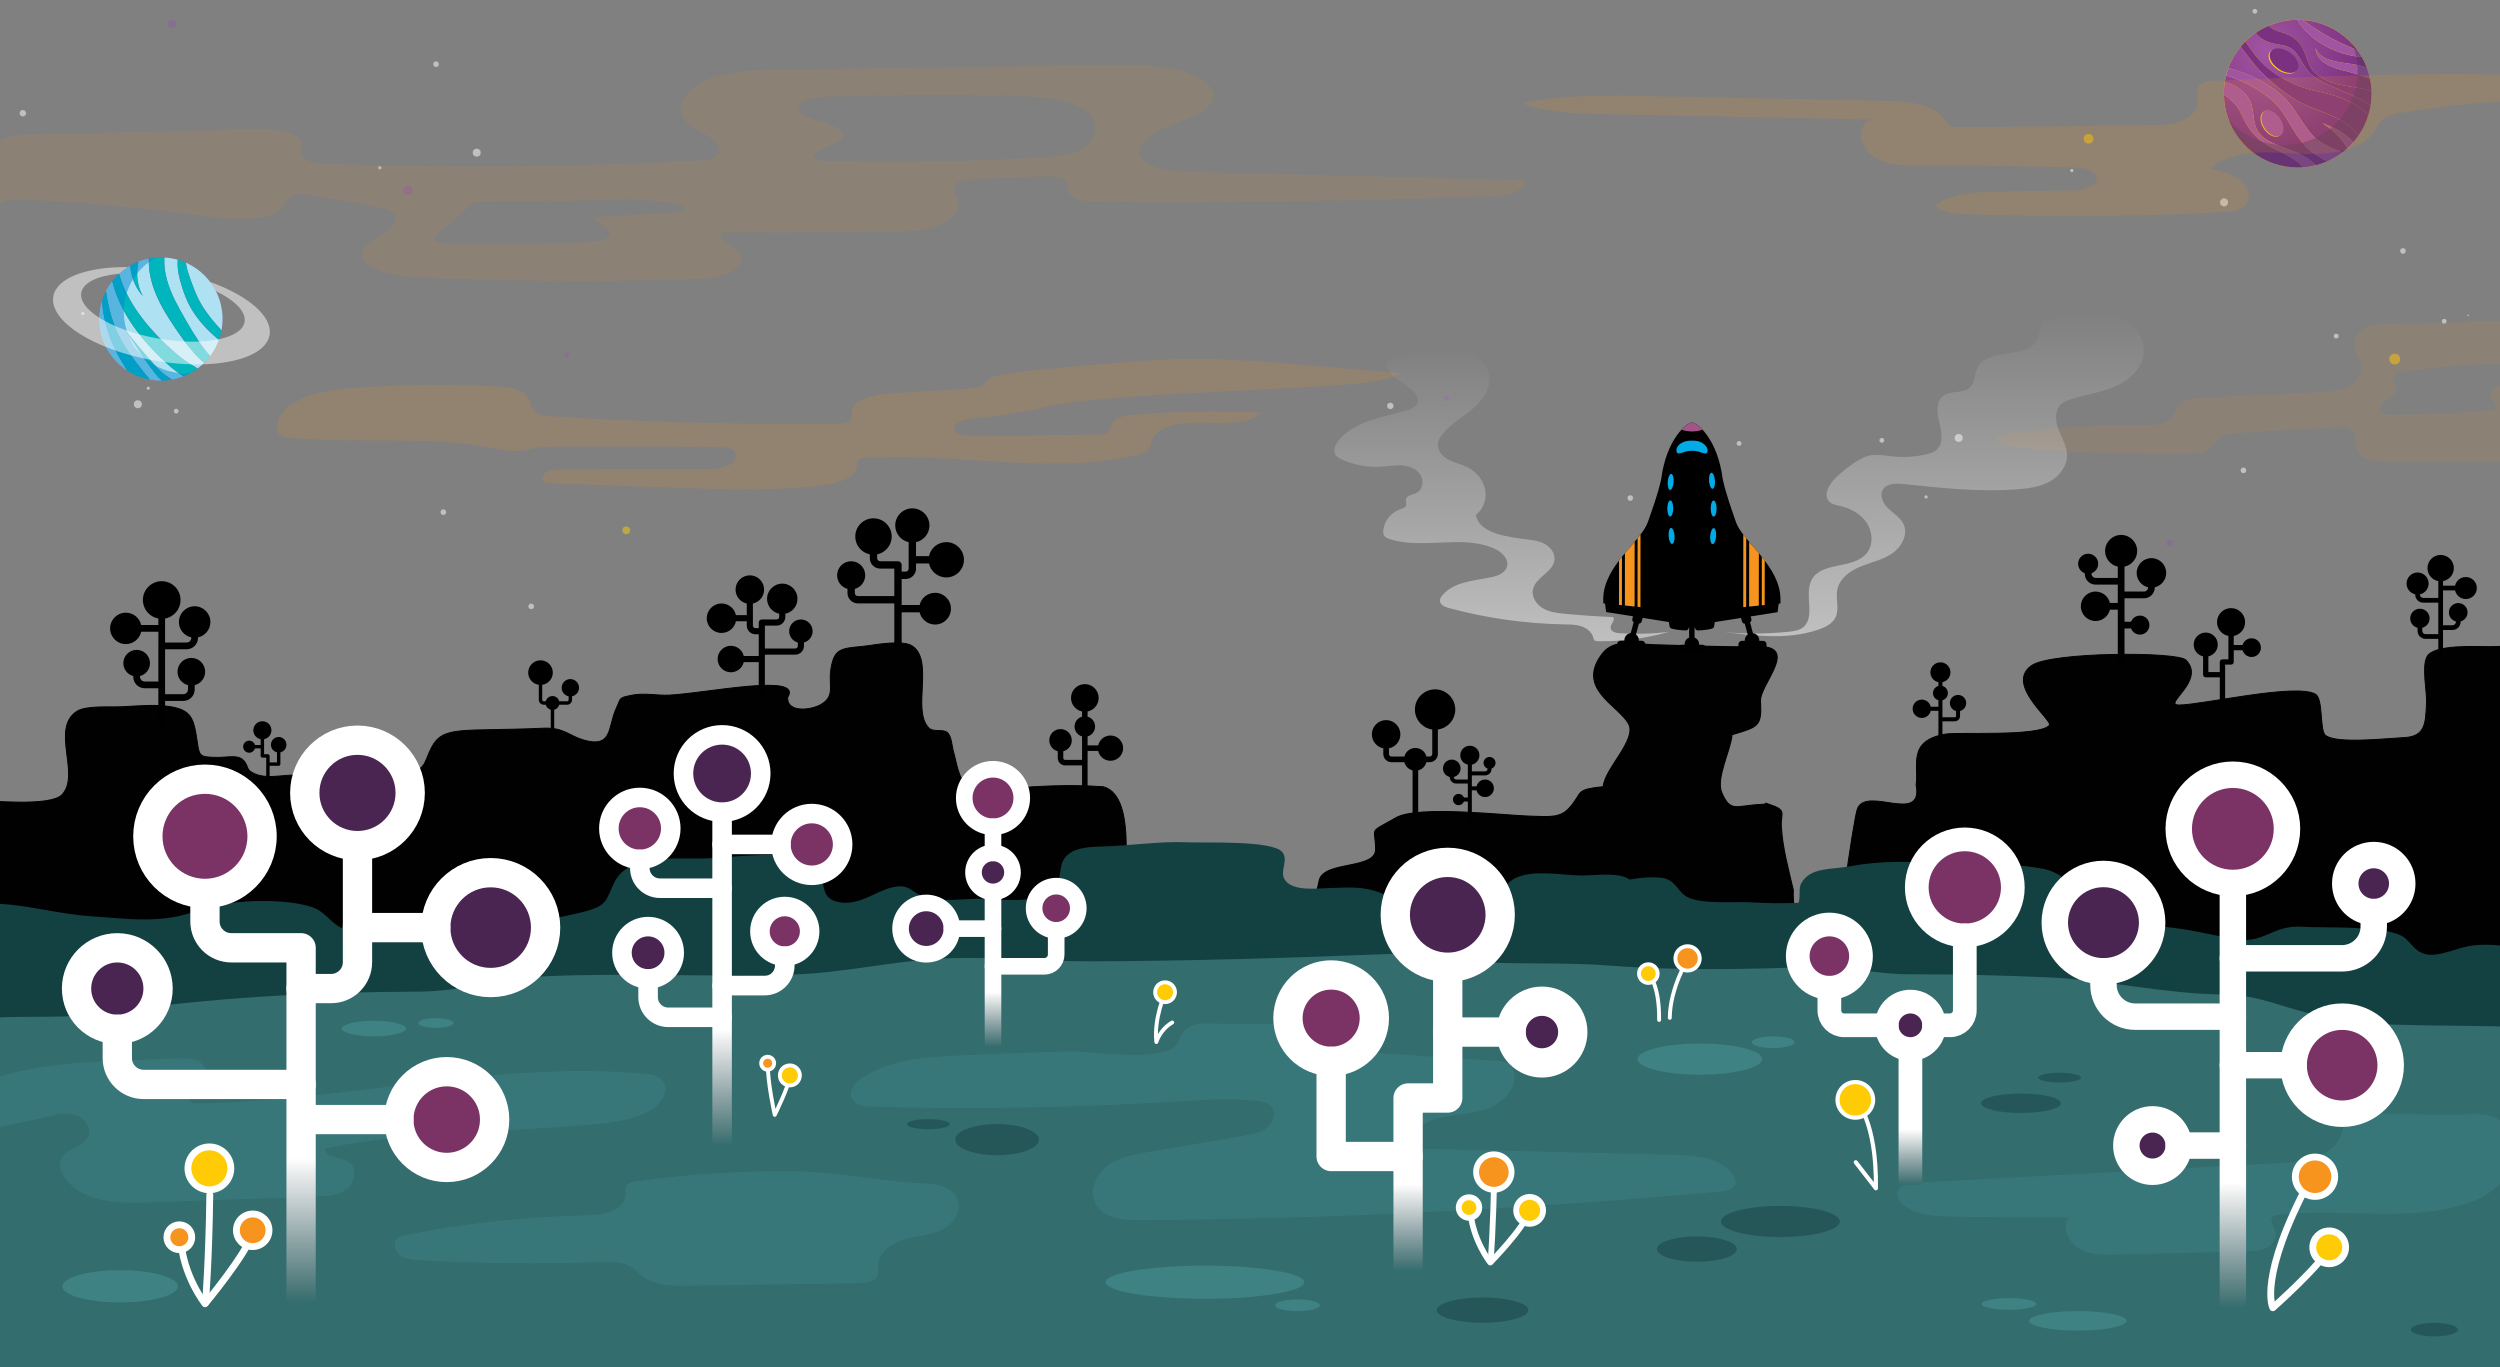 <?xml version="1.0" encoding="utf-8"?>
<!-- Generator: Adobe Illustrator 25.0.0, SVG Export Plug-In . SVG Version: 6.00 Build 0)  -->
<svg version="1.1" xmlns="http://www.w3.org/2000/svg" xmlns:xlink="http://www.w3.org/1999/xlink" x="0px" y="0px"
	 viewBox="0 0 2560 1400" style="enable-background:new 0 0 2560 1400;" xml:space="preserve">
<rect x="0" y="0" width="2560" height="1400" fill="#808080" stroke="none"/>
<style type="text/css">
	.st0{opacity:0.5;}
	.st1{fill:#FFFFFF;}
	.st2{fill:#8E5BA6;}
	.st3{fill:#FFCB05;}
	.st4{fill:url(#SVGID_1_);}
	.st5{fill:#7A3180;}
	.st6{fill:#A154A1;}
	.st7{opacity:0.5;fill:#543767;}
	.st8{fill:#AEE1F1;}
	.st9{fill:#00B5BC;}
	.st10{opacity:0.5;fill:#008BCF;}
	.st11{opacity:0.5;fill:#FFFFFF;}
	.st12{opacity:0.1;fill:#F7941D;}
	.st13{opacity:0.15;fill:#F7941D;}
	.st14{clip-path:url(#SVGID_3_);fill:#010101;stroke:#000000;stroke-miterlimit:10;}
	.st15{clip-path:url(#SVGID_3_);fill:#010101;stroke:#000000;stroke-width:1.111;stroke-miterlimit:10;}
	.st16{clip-path:url(#SVGID_3_);fill:#134142;}
	.st17{clip-path:url(#SVGID_3_);fill:#336D6E;}
	.st18{opacity:0.5;clip-path:url(#SVGID_3_);fill:#3F8284;}
	.st19{fill:#255758;}
	.st20{fill:#3F8284;}
	.st21{fill:url(#SVGID_4_);}
	.st22{fill:url(#SVGID_5_);}
	.st23{fill:#F7941D;}
	.st24{fill:#00ABE6;}
	.st25{fill:#A45486;}
	.st26{fill:none;stroke:#FFFFFF;stroke-width:4;stroke-linecap:round;stroke-linejoin:round;stroke-miterlimit:10;}
	.st27{fill:#F7941D;stroke:#FFFFFF;stroke-width:4;stroke-linecap:round;stroke-linejoin:round;stroke-miterlimit:10;}
	.st28{fill:#FFCB05;stroke:#FFFFFF;stroke-width:4;stroke-linecap:round;stroke-linejoin:round;stroke-miterlimit:10;}
	.st29{fill:none;stroke:#FFFFFF;stroke-width:6;stroke-linecap:round;stroke-linejoin:round;stroke-miterlimit:10;}
	.st30{fill:#FFCB05;stroke:#FFFFFF;stroke-width:6;stroke-linecap:round;stroke-linejoin:round;stroke-miterlimit:10;}
	.st31{fill:#F7941D;stroke:#FFFFFF;stroke-width:6;stroke-linecap:round;stroke-linejoin:round;stroke-miterlimit:10;}
	.st32{fill:none;stroke:#FFFFFF;stroke-width:7;stroke-linecap:round;stroke-linejoin:round;stroke-miterlimit:10;}
	.st33{fill:#F7941D;stroke:#FFFFFF;stroke-width:7;stroke-linecap:round;stroke-linejoin:round;stroke-miterlimit:10;}
	.st34{fill:#FFCB05;stroke:#FFFFFF;stroke-width:7;stroke-linecap:round;stroke-linejoin:round;stroke-miterlimit:10;}
	.st35{fill:none;stroke:#FFFFFF;stroke-width:4.25;stroke-linecap:round;stroke-linejoin:round;stroke-miterlimit:10;}
	.st36{fill:#FFCB05;stroke:#FFFFFF;stroke-width:4.25;stroke-linecap:round;stroke-linejoin:round;stroke-miterlimit:10;}
	.st37{fill:#7B3365;stroke:#FFFFFF;stroke-width:27.077;stroke-linecap:round;stroke-linejoin:round;stroke-miterlimit:10;}
	.st38{fill:#4A2552;stroke:#FFFFFF;stroke-width:27.077;stroke-linecap:round;stroke-linejoin:round;stroke-miterlimit:10;}
	.st39{fill:none;stroke:url(#SVGID_6_);stroke-width:27.077;stroke-linejoin:round;stroke-miterlimit:10;}
	.st40{fill:none;stroke:#FFFFFF;stroke-width:27.077;stroke-linecap:round;stroke-linejoin:round;stroke-miterlimit:10;}
	.st41{fill:#4A2552;stroke:#FFFFFF;stroke-width:17;stroke-linecap:round;stroke-linejoin:round;stroke-miterlimit:10;}
	.st42{fill:#7B3365;stroke:#FFFFFF;stroke-width:17;stroke-linecap:round;stroke-linejoin:round;stroke-miterlimit:10;}
	.st43{fill:none;stroke:#FFFFFF;stroke-width:17;stroke-linecap:round;stroke-linejoin:round;stroke-miterlimit:10;}
	.st44{fill:none;stroke:url(#SVGID_7_);stroke-width:17;stroke-linejoin:round;stroke-miterlimit:10;}
	.st45{fill:#4A2552;stroke:#FFFFFF;stroke-width:30;stroke-linecap:round;stroke-linejoin:round;stroke-miterlimit:10;}
	.st46{fill:#7B3365;stroke:#FFFFFF;stroke-width:30;stroke-linecap:round;stroke-linejoin:round;stroke-miterlimit:10;}
	.st47{fill:none;stroke:url(#SVGID_8_);stroke-width:30;stroke-linejoin:round;stroke-miterlimit:10;}
	.st48{fill:none;stroke:#FFFFFF;stroke-width:30;stroke-linecap:round;stroke-linejoin:round;stroke-miterlimit:10;}
	.st49{fill:#4A2552;stroke:#FFFFFF;stroke-width:20;stroke-linecap:round;stroke-linejoin:round;stroke-miterlimit:10;}
	.st50{fill:#7B3365;stroke:#FFFFFF;stroke-width:20;stroke-linecap:round;stroke-linejoin:round;stroke-miterlimit:10;}
	.st51{fill:none;stroke:url(#SVGID_9_);stroke-width:20;stroke-linejoin:round;stroke-miterlimit:10;}
	.st52{fill:none;stroke:#FFFFFF;stroke-width:20;stroke-linecap:round;stroke-linejoin:round;stroke-miterlimit:10;}
	.st53{fill:#4A2552;stroke:#FFFFFF;stroke-width:24.273;stroke-linecap:round;stroke-linejoin:round;stroke-miterlimit:10;}
	.st54{fill:#7B3365;stroke:#FFFFFF;stroke-width:24.273;stroke-linecap:round;stroke-linejoin:round;stroke-miterlimit:10;}
	.st55{fill:none;stroke:url(#SVGID_10_);stroke-width:24.273;stroke-linejoin:round;stroke-miterlimit:10;}
	.st56{fill:none;stroke:#FFFFFF;stroke-width:24.273;stroke-linecap:round;stroke-linejoin:round;stroke-miterlimit:10;}
	.st57{fill:none;stroke:url(#SVGID_11_);stroke-width:30;stroke-linejoin:round;stroke-miterlimit:10;}
</style>
<g id="sky">
	<g>
		<g class="st0">
			<circle class="st1" cx="2005.71" cy="448.45" r="4.1"/>
		</g>
		<g class="st0">
			<circle class="st2" cx="2221.76" cy="556.18" r="3.28"/>
		</g>
		<g class="st0">
			<circle class="st1" cx="1972.32" cy="508.88" r="1.64"/>
		</g>
		<g class="st0">
			<circle class="st1" cx="1927.01" cy="450.91" r="2.46"/>
		</g>
		<g class="st0">
			<circle class="st1" cx="2297.29" cy="481.67" r="2.87"/>
		</g>
		<g class="st0">
			<circle class="st1" cx="2527.45" cy="322.96" r="0.82"/>
		</g>
		<g class="st0">
			<circle class="st2" cx="176.25" cy="24.58" r="4.1"/>
		</g>
		<g class="st0">
			<circle class="st2" cx="580.49" cy="363.31" r="2.46"/>
		</g>
		<g class="st0">
			<circle class="st1" cx="141.16" cy="413.95" r="4.1"/>
		</g>
		<g class="st0">
			<circle class="st1" cx="84.86" cy="321.03" r="1.64"/>
		</g>
		<g class="st0">
			<circle class="st1" cx="151.82" cy="397.55" r="1.64"/>
		</g>
		<g class="st0">
			<circle class="st1" cx="23.36" cy="115.93" r="3.28"/>
		</g>
		<g class="st0">
			
				<ellipse transform="matrix(0.688 -0.726 0.726 0.688 -249.262 262.375)" class="st1" cx="180.36" cy="420.94" rx="2.46" ry="2.46"/>
		</g>
		<g class="st0">
			<circle class="st1" cx="453.98" cy="524.44" r="2.87"/>
		</g>
		<g class="st0">
			<circle class="st3" cx="641.26" cy="543.03" r="4"/>
		</g>
		<g class="st0">
			<circle class="st1" cx="2502.85" cy="328.99" r="2.46"/>
		</g>
		<g class="st0">
			<circle class="st1" cx="543.95" cy="620.96" r="2.87"/>
		</g>
		<g class="st0">
			<circle class="st3" cx="2138.68" cy="142.1" r="4.92"/>
		</g>
		<g class="st0">
			<circle class="st1" cx="2392.31" cy="344.16" r="2.46"/>
		</g>
		<g class="st0">
			<circle class="st1" cx="2121.57" cy="174.63" r="1.64"/>
		</g>
		<g class="st0">
			
				<ellipse transform="matrix(0.561 -0.828 0.828 0.561 827.206 1976.66)" class="st1" cx="2277.98" cy="208.11" rx="4.1" ry="4.1"/>
		</g>
		<g class="st0">
			
				<ellipse transform="matrix(0.561 -0.828 0.828 0.561 1003.067 1916.973)" class="st1" cx="2309.61" cy="12.4" rx="2.46" ry="2.46"/>
		</g>
		<g class="st0">
			<circle class="st1" cx="2460.62" cy="256.97" r="2.87"/>
		</g>
		<g class="st0">
			<circle class="st3" cx="2452.18" cy="367.74" r="5.5"/>
		</g>
		<g class="st0">
			<circle class="st1" cx="446.52" cy="65.73" r="2.87"/>
		</g>
		<g class="st0">
			<circle class="st1" cx="488.16" cy="156.33" r="4.1"/>
		</g>
		<g class="st0">
			<circle class="st2" cx="417.69" cy="194.72" r="4.92"/>
		</g>
		<g class="st0">
			<circle class="st2" cx="1481.29" cy="408.14" r="2.46"/>
		</g>
		<g class="st0">
			<circle class="st1" cx="388.96" cy="171.79" r="1.64"/>
		</g>
		<g class="st0">
			
				<ellipse transform="matrix(0.707 -0.707 0.707 0.707 200.658 1392.346)" class="st1" cx="1781.04" cy="453.96" rx="2.46" ry="2.46"/>
		</g>
		<g class="st0">
			<circle class="st1" cx="1669.41" cy="510.02" r="2.87"/>
		</g>
		<g class="st0">
			<circle class="st1" cx="1423.67" cy="415.62" r="3.28"/>
		</g>
		<g class="st0">
			
				<ellipse transform="matrix(0.707 -0.707 0.707 0.707 50.265 1401.002)" class="st1" cx="1716.29" cy="639.83" rx="2.46" ry="2.46"/>
		</g>
	</g>
	<g>
		<circle class="st3" cx="2352.82" cy="95.9" r="75.61"/>
		
			<radialGradient id="SVGID_1_" cx="1925.616" cy="253.998" r="100.807" gradientTransform="matrix(-0.994 -0.112 -0.112 0.994 4263.116 14.597)" gradientUnits="userSpaceOnUse">
			<stop  offset="0" style="stop-color:#A154A1"/>
			<stop  offset="1" style="stop-color:#7A3180"/>
		</radialGradient>
		<path class="st4" d="M2285.17,103c0.52,0.5,1.06,0.96,1.59,1.46l0.79,0.75l0.4,0.38c0.13,0.12,0.27,0.26,0.36,0.35
			c0.82,0.78,1.53,1.64,2.24,2.57c0.71,0.94,1.38,1.98,2.06,3.14c0.67,1.16,1.33,2.46,2.01,3.83c0.68,1.38,1.37,2.84,2.09,4.35
			c0.74,1.51,1.49,3.07,2.31,4.64c0.81,1.56,1.7,3.13,2.65,4.66c0.47,0.77,0.98,1.52,1.47,2.27c0.52,0.74,1.04,1.47,1.59,2.19
			c2.16,2.88,4.63,5.45,7.22,7.77c1.32,1.13,2.64,2.25,4.03,3.28c1.36,1.06,2.8,2.03,4.25,2.94c1.46,0.89,2.93,1.75,4.42,2.53
			c1.48,0.82,2.98,1.55,4.47,2.3c5.97,2.97,11.94,5.7,17.37,9.08c1.36,0.84,2.68,1.71,3.96,2.62c0.64,0.45,1.25,0.94,1.87,1.41
			c0.61,0.48,1.2,0.98,1.79,1.46c1.57,1.35,3.02,2.79,4.32,4.31c-8.04,0.59-16.32-0.1-24.56-2.23
			c-33.79-8.76-56.28-39.04-56.63-72.35c0.45,0.31,0.91,0.62,1.35,0.94C2280.87,99.32,2283.05,101.08,2285.17,103z M2356.68,158.66
			c-0.78-0.39-1.55-0.8-2.34-1.17c-1.56-0.76-3.12-1.48-4.69-2.14c-6.27-2.67-12.55-4.81-18.57-7.28
			c-5.98-2.49-11.79-5.29-16.08-9.86c-1.04-1.15-2.02-2.35-2.82-3.66c-0.43-0.63-0.77-1.33-1.14-1.99c-0.32-0.7-0.67-1.37-0.93-2.09
			c-0.56-1.42-1.02-2.87-1.35-4.37c-0.35-1.49-0.61-3.01-0.82-4.58c-0.22-1.56-0.4-3.15-0.6-4.8c-0.21-1.64-0.43-3.34-0.77-5.1
			c-0.34-1.75-0.78-3.57-1.42-5.42c-0.64-1.86-1.5-3.74-2.59-5.56c-1.1-1.81-2.43-3.56-3.97-5.08c-0.2-0.21-0.36-0.36-0.53-0.51
			l-0.51-0.47l-1.01-0.93c-0.7-0.6-1.42-1.2-2.14-1.77c-2.92-2.3-6.22-4.26-9.72-5.71c-2.13-0.88-4.33-1.56-6.55-2.03
			c0.37-2.36,0.86-4.72,1.47-7.08c5.4,1.69,10.71,3.71,15.87,6.01c7.44,3.32,14.59,7.27,21.21,11.85c3.3,2.3,6.47,4.75,9.44,7.39
			c1.49,1.31,2.91,2.69,4.3,4.08c0.67,0.72,1.37,1.41,2.01,2.15c0.32,0.36,0.67,0.73,0.97,1.08c0.29,0.36,0.59,0.69,0.88,1.06
			c2.34,2.93,4.52,6.35,6.68,9.83l6.51,10.76c2.24,3.64,4.55,7.3,7.17,10.91c2.63,3.6,5.5,7.19,9.17,10.49
			c0.47,0.41,0.92,0.82,1.42,1.22c0.49,0.4,1,0.81,1.44,1.13l1.36,1.02l1.38,0.99c1.85,1.29,3.74,2.53,5.66,3.7
			c2.64,1.6,5.34,3.07,8.08,4.43c-3.78,1.66-7.71,3.01-11.74,4.04c-1.11-1.1-2.26-2.14-3.45-3.13c-2.86-2.37-5.87-4.41-8.96-6.14
			C2358.23,159.5,2357.46,159.06,2356.68,158.66z M2333.85,121.54c-4.53-6.8-11.68-10-15.98-7.14c-4.3,2.86-4.11,10.69,0.41,17.5
			c4.53,6.8,11.68,10,15.98,7.14C2338.56,136.18,2338.37,128.35,2333.85,121.54z M2411.91,107.48l-0.54-0.32l-1.08-0.63
			c-0.72-0.41-1.44-0.86-2.16-1.22l-2.16-1.12c-0.72-0.38-1.44-0.69-2.16-1.04c-5.75-2.71-11.5-4.66-17.22-6.3
			c-2.86-0.79-5.71-1.54-8.52-2.19c-2.81-0.65-5.62-1.28-8.28-1.85l-1.95-0.44l-1.81-0.43l-1.9-0.53c-0.63-0.18-1.27-0.35-1.9-0.56
			c-1.26-0.41-2.55-0.77-3.81-1.23l-1.9-0.65l-1.89-0.71c-5.05-1.91-10.04-4.17-14.88-6.77c-9.63-5.24-18.73-11.81-26.1-19.93
			c-3.7-4.08-7.07-8.53-10.31-13.17c-1.36-1.94-2.7-3.9-4.05-5.88c3.24-3.25,6.76-6.18,10.51-8.78c1.07,1.31,2.28,2.57,3.59,3.73
			c2.77,2.47,6.13,4.38,9.41,5.57c3.28,1.21,6.42,1.8,9.21,2.3c2.8,0.49,5.32,0.9,7.59,1.51c1.14,0.31,2.23,0.67,3.28,1.09
			c1.05,0.44,2.05,0.96,3.05,1.54c1.85,1.1,3.58,2.69,5.18,4.65c1.6,1.95,3.05,4.25,4.48,6.65c1.42,2.41,2.82,4.94,4.4,7.45
			c0.8,1.24,1.63,2.49,2.54,3.7c0.91,1.21,1.92,2.36,3.01,3.45c0.55,0.54,1.12,1.06,1.72,1.55c0.29,0.25,0.6,0.49,0.91,0.72
			l0.46,0.35l0.45,0.31l1.81,1.21l0.9,0.61c0.3,0.21,0.6,0.41,0.91,0.59c4.89,3.11,10.1,5.65,15.36,8.01
			c5.26,2.36,10.61,4.55,15.8,6.87c5.19,2.31,10.2,4.75,14.95,7.3l1.78,0.96l1.74,0.99l1.73,0.98l1.66,0.99
			c0.59,0.36,1.17,0.73,1.75,1.09c-0.38,2.32-0.86,4.65-1.46,6.98c-0.24,0.94-0.51,1.88-0.79,2.8c-0.39-0.38-0.78-0.75-1.19-1.11
			c-1.22-1.1-2.47-2.16-3.74-3.18c-2.55-2.03-5.17-3.91-7.87-5.59L2411.91,107.48z M2343.58,54.46c-7.53-5.2-16.22-5.67-19.41-1.04
			s0.31,12.59,7.84,17.79s16.22,5.67,19.41,1.04C2354.62,67.62,2351.11,59.66,2343.58,54.46z M2425.32,92.46
			c-0.72-0.22-1.44-0.4-2.16-0.6c-5.76-1.6-11.57-2.48-17.21-3.35c-5.65-0.86-11.16-1.81-16.45-3.51c-0.66-0.22-1.32-0.42-1.97-0.66
			l-1.93-0.75c-1.3-0.48-2.53-1.1-3.78-1.69c-0.31-0.15-0.62-0.3-0.93-0.45l-0.9-0.5l-1.8-1.02c-0.61-0.32-1.17-0.73-1.75-1.1
			l-1.72-1.13c-1.13-0.78-2.21-1.65-3.3-2.48l-0.41-0.31l-0.36-0.32c-0.24-0.21-0.48-0.42-0.7-0.65c-0.46-0.44-0.89-0.92-1.31-1.41
			c-0.83-0.98-1.56-2.07-2.22-3.21c-0.66-1.14-1.27-2.33-1.81-3.57c-1.11-2.47-2.02-5.09-3.01-7.79c-0.49-1.35-1-2.72-1.57-4.11
			c-0.56-1.39-1.19-2.79-1.91-4.19c-1.44-2.79-3.34-5.62-5.92-8.05c-1.23-1.15-2.57-2.21-3.98-3.17c-1.41-0.95-2.9-1.77-4.39-2.48
			c-1.49-0.72-2.99-1.33-4.44-1.84c-1.46-0.52-2.86-1-4.21-1.43c-2.69-0.86-5.04-1.68-6.99-2.63c-0.98-0.47-1.84-0.99-2.64-1.55
			c-0.8-0.56-1.54-1.16-2.22-1.85c-0.08-0.08-0.16-0.16-0.24-0.24c9.15-3.92,19.1-6.06,29.34-6.11c0.34,0.56,0.69,1.12,1.04,1.68
			c0.56,0.84,1.14,1.67,1.72,2.51l1.84,2.43c0.64,0.79,1.3,1.56,1.95,2.35c0.67,0.77,1.35,1.52,2.04,2.27
			c0.71,0.73,1.42,1.46,2.14,2.18c5.82,5.71,12.54,10.49,19.75,14.3c7.21,3.8,14.89,6.64,22.77,8.42c0.99,0.22,1.98,0.42,2.96,0.62
			c0.99,0.18,1.98,0.36,2.98,0.52c1,0.14,1.99,0.3,2.99,0.42l3,0.32c0.28,0.02,0.55,0.04,0.83,0.06c1.97,3.44,3.67,7.02,5.08,10.73
			c-1.75-0.54-3.51-1.03-5.27-1.47c-3.63-0.91-7.27-1.62-10.92-2.19c-0.91-0.15-1.83-0.27-2.74-0.39l-2.7-0.36
			c-1.75-0.25-3.49-0.52-5.22-0.8c-3.45-0.6-6.86-1.26-10.12-2.26c-3.26-0.98-6.38-2.28-9.09-4.27c-1.36-0.99-2.58-2.18-3.68-3.53
			c-1.07-1.37-2-2.91-2.78-4.57c0.14,1.83,0.55,3.67,1.26,5.45c0.72,1.77,1.73,3.45,2.98,4.96c1.26,1.5,2.71,2.85,4.28,4
			c1.57,1.17,3.24,2.15,4.95,3.04c3.43,1.74,6.99,3.05,10.56,4.12c1.78,0.55,3.58,1.02,5.36,1.47c0.44,0.11,0.9,0.22,1.33,0.34
			l1.28,0.35c0.86,0.22,1.71,0.47,2.56,0.7c3.41,0.93,6.79,1.92,10.11,2.98c1.66,0.52,3.3,1.1,4.93,1.66
			c1.62,0.6,3.23,1.18,4.81,1.83c0.5,0.2,1,0.41,1.49,0.62c0.85,4.16,1.36,8.41,1.5,12.73c-0.31-0.1-0.63-0.21-0.94-0.31
			L2425.32,92.46z M2408.07,48.96c-7.04-3-13.91-6.16-20.56-9.68c-6.65-3.51-13.09-7.38-19.37-11.63l-2.35-1.62
			c-0.78-0.55-1.55-1.11-2.34-1.65c-0.77-0.56-1.54-1.14-2.32-1.69l-2.32-1.73c-0.21-0.16-0.41-0.31-0.62-0.47
			c4.52,0.33,9.07,1.06,13.6,2.24c17.65,4.58,32.21,15.02,42.15,28.7l-0.57-0.23L2408.07,48.96z M2376.89,145.84l-1.22-0.78
			l-1.2-0.81c-0.43-0.28-0.74-0.52-1.08-0.76c-0.34-0.23-0.67-0.52-1.01-0.78c-2.69-2.19-5.27-5.04-7.72-8.11
			c-2.45-3.08-4.79-6.41-7.11-9.82l-7.02-10.47c-2.43-3.54-4.92-7.11-7.98-10.62c-0.37-0.44-0.79-0.87-1.19-1.31
			c-0.4-0.43-0.79-0.81-1.18-1.21c-0.78-0.81-1.6-1.56-2.4-2.34c-1.64-1.51-3.3-2.98-5.03-4.36c-3.43-2.79-7.03-5.32-10.73-7.65
			c-7.4-4.64-15.21-8.49-23.24-11.65c-5.52-2.17-11.14-4.02-16.86-5.54c2.98-8.06,7.23-15.35,12.46-21.71
			c1.17,1.47,2.33,2.97,3.49,4.48c3.46,4.52,6.89,9.16,10.64,13.64c3.75,4.51,7.84,8.72,12.07,12.76c1.05,1.02,2.13,2,3.22,2.99
			c1.07,1,2.18,1.95,3.28,2.93c1.09,0.98,2.25,1.89,3.36,2.85c1.13,0.94,2.28,1.86,3.42,2.79c4.62,3.66,9.44,7.14,14.52,10.33
			l1.91,1.19l1.95,1.14c1.29,0.78,2.64,1.49,3.98,2.21c0.67,0.37,1.35,0.7,2.04,1.04l2.06,1.02c0.72,0.33,1.49,0.67,2.21,0.97
			l2.1,0.87c2.75,1.13,5.38,2.12,7.98,3.15l3.87,1.51c1.27,0.51,2.55,1.02,3.8,1.53c5.01,2.04,9.88,4.14,14.3,6.48
			c0.54,0.3,1.12,0.57,1.64,0.88l1.58,0.92c0.54,0.3,1,0.63,1.5,0.95l0.74,0.48l0.37,0.24l0.38,0.27c2.06,1.41,4.02,2.88,5.85,4.45
			c0.92,0.78,1.81,1.59,2.67,2.41c0.44,0.41,0.85,0.83,1.27,1.25c0.42,0.42,0.82,0.86,1.23,1.28c1.15,1.24,2.23,2.53,3.28,3.88
			c-1.64,2.38-3.41,4.65-5.29,6.8c-0.48-0.51-0.96-1.02-1.46-1.51c-4.31-4.34-9.17-7.94-14.29-10.85c-2.56-1.45-5.19-2.73-7.84-3.88
			c-1.33-0.57-2.66-1.11-4-1.63l-2-0.78c-0.66-0.27-1.33-0.52-1.95-0.87c0.53,0.49,1.13,0.89,1.71,1.32l1.76,1.23
			c1.17,0.82,2.33,1.65,3.46,2.5c2.26,1.71,4.43,3.5,6.45,5.41c4.06,3.81,7.56,8.06,10.31,12.64c0.56,0.92,1.08,1.85,1.58,2.79
			c-1.53,1.38-3.12,2.71-4.76,3.96c-2.09-0.69-4.15-1.44-6.19-2.24c-3.67-1.45-7.24-3.08-10.68-4.93
			C2380.2,147.85,2378.53,146.86,2376.89,145.84z"/>
		<path class="st5" d="M2424.06,105.82l-1.73-0.98l-1.74-0.99l-1.78-0.96c-4.75-2.55-9.76-4.98-14.95-7.3
			c-5.19-2.32-10.54-4.51-15.8-6.87c-5.26-2.36-10.47-4.9-15.36-8.01c-0.31-0.18-0.62-0.38-0.91-0.59l-0.9-0.61l-1.81-1.21
			l-0.45-0.31l-0.46-0.35c-0.31-0.23-0.62-0.46-0.91-0.72c-0.6-0.49-1.16-1.02-1.72-1.55c-1.09-1.08-2.1-2.24-3.01-3.45
			c-0.91-1.21-1.74-2.46-2.54-3.7c-1.58-2.5-2.98-5.04-4.4-7.45c-1.43-2.4-2.87-4.7-4.48-6.65c-1.6-1.96-3.33-3.55-5.18-4.65
			c-1-0.58-2-1.1-3.05-1.54c-1.06-0.42-2.15-0.78-3.28-1.09c-2.27-0.61-4.79-1.02-7.59-1.51c-2.79-0.5-5.93-1.09-9.21-2.3
			c-3.28-1.19-6.64-3.1-9.41-5.57c-1.31-1.17-2.52-2.42-3.59-3.73c4.17-2.88,8.63-5.34,13.29-7.34c0.08,0.08,0.16,0.16,0.24,0.24
			c0.68,0.69,1.42,1.29,2.22,1.85c0.8,0.56,1.66,1.08,2.64,1.55c1.95,0.94,4.3,1.77,6.99,2.63c1.34,0.43,2.75,0.91,4.21,1.43
			c1.45,0.52,2.95,1.12,4.44,1.84c1.49,0.71,2.98,1.53,4.39,2.48c1.41,0.96,2.75,2.02,3.98,3.17c2.58,2.43,4.48,5.26,5.92,8.05
			c0.73,1.4,1.35,2.8,1.91,4.19c0.57,1.38,1.08,2.76,1.57,4.11c0.99,2.7,1.9,5.32,3.01,7.79c0.54,1.24,1.14,2.43,1.81,3.57
			c0.66,1.14,1.39,2.22,2.22,3.21c0.41,0.49,0.84,0.97,1.31,1.41c0.22,0.23,0.46,0.44,0.7,0.65l0.36,0.32l0.41,0.31
			c1.1,0.83,2.17,1.7,3.3,2.48l1.72,1.13c0.58,0.37,1.14,0.78,1.75,1.1l1.8,1.02l0.9,0.5c0.31,0.16,0.62,0.3,0.93,0.45
			c1.25,0.59,2.48,1.21,3.78,1.69l1.93,0.75c0.65,0.24,1.32,0.44,1.97,0.66c5.29,1.7,10.8,2.65,16.45,3.51
			c5.64,0.87,11.45,1.75,17.21,3.35c0.72,0.2,1.44,0.39,2.16,0.6l2.14,0.71c0.31,0.11,0.63,0.21,0.94,0.31
			c0.15,4.76-0.15,9.59-0.93,14.43c-0.58-0.37-1.17-0.73-1.75-1.09L2424.06,105.82z"/>
		<path class="st5" d="M2303.34,48.39c3.24,4.63,6.61,9.09,10.31,13.17c7.38,8.12,16.47,14.69,26.1,19.93
			c4.84,2.6,9.83,4.86,14.88,6.77l1.89,0.71l1.9,0.65c1.26,0.46,2.54,0.82,3.81,1.23c0.63,0.21,1.27,0.38,1.9,0.56l1.9,0.53
			l1.81,0.43l1.95,0.44c2.66,0.57,5.47,1.2,8.28,1.85c2.82,0.65,5.66,1.4,8.52,2.19c5.71,1.64,11.47,3.58,17.22,6.3
			c0.72,0.35,1.44,0.65,2.16,1.04l2.16,1.12c0.72,0.36,1.44,0.81,2.16,1.22l1.08,0.63l0.54,0.32l0.51,0.32
			c2.7,1.68,5.33,3.56,7.87,5.59c1.27,1.02,2.52,2.08,3.74,3.18c0.4,0.36,0.8,0.74,1.19,1.11c-2.31,7.71-5.76,14.8-10.11,21.11
			c-1.05-1.35-2.13-2.64-3.28-3.88c-0.41-0.42-0.81-0.86-1.23-1.28c-0.43-0.41-0.84-0.84-1.27-1.25c-0.86-0.83-1.75-1.63-2.67-2.41
			c-1.84-1.57-3.79-3.04-5.85-4.45l-0.38-0.27l-0.37-0.24l-0.74-0.48c-0.5-0.31-0.96-0.65-1.5-0.95l-1.58-0.92
			c-0.52-0.31-1.1-0.59-1.64-0.88c-4.42-2.34-9.29-4.44-14.3-6.48c-1.25-0.52-2.52-1.02-3.8-1.53l-3.87-1.51
			c-2.6-1.03-5.24-2.02-7.98-3.15l-2.1-0.87c-0.71-0.3-1.49-0.64-2.21-0.97l-2.06-1.02c-0.69-0.34-1.37-0.67-2.04-1.04
			c-1.34-0.72-2.68-1.43-3.98-2.21l-1.95-1.14l-1.91-1.19c-5.09-3.19-9.9-6.66-14.52-10.33c-1.15-0.93-2.3-1.85-3.42-2.79
			c-1.11-0.97-2.26-1.87-3.36-2.85c-1.1-0.98-2.21-1.93-3.28-2.93c-1.08-0.99-2.16-1.97-3.22-2.99c-4.23-4.05-8.32-8.25-12.07-12.76
			c-3.75-4.48-7.18-9.12-10.64-13.64c-1.16-1.51-2.32-3-3.49-4.48c1.55-1.88,3.18-3.69,4.9-5.4
			C2300.64,44.49,2301.98,46.46,2303.34,48.39z"/>
		<path class="st6" d="M2322.03,86.82c3.69,2.34,7.29,4.86,10.73,7.65c1.73,1.38,3.39,2.86,5.03,4.36c0.8,0.78,1.62,1.53,2.4,2.34
			c0.4,0.41,0.78,0.78,1.18,1.21c0.4,0.43,0.82,0.87,1.19,1.31c3.06,3.5,5.55,7.08,7.98,10.62l7.02,10.47
			c2.32,3.41,4.65,6.74,7.11,9.82c2.45,3.07,5.03,5.92,7.72,8.11c0.34,0.26,0.67,0.55,1.01,0.78c0.34,0.24,0.65,0.48,1.08,0.76
			l1.2,0.81l1.22,0.78c1.64,1.03,3.32,2.01,5.04,2.93c3.44,1.84,7.01,3.48,10.68,4.93c2.04,0.8,4.1,1.54,6.19,2.24
			c-4.83,3.69-10.08,6.79-15.64,9.23c-2.74-1.36-5.44-2.84-8.08-4.43c-1.92-1.16-3.81-2.4-5.66-3.7l-1.38-0.99l-1.36-1.02
			c-0.43-0.32-0.95-0.73-1.44-1.13c-0.5-0.39-0.95-0.81-1.42-1.22c-3.67-3.3-6.54-6.89-9.17-10.49c-2.61-3.61-4.93-7.28-7.16-10.91
			l-6.51-10.76c-2.15-3.49-4.34-6.9-6.68-9.83c-0.29-0.38-0.59-0.71-0.88-1.06c-0.3-0.35-0.65-0.72-0.97-1.08
			c-0.64-0.74-1.34-1.43-2.01-2.15c-1.39-1.39-2.81-2.77-4.3-4.08c-2.97-2.64-6.14-5.09-9.44-7.39
			c-6.62-4.58-13.77-8.52-21.21-11.85c-5.16-2.3-10.47-4.31-15.87-6.01c0.01-0.05,0.02-0.1,0.04-0.14c0.65-2.5,1.41-4.93,2.29-7.31
			c5.72,1.52,11.35,3.38,16.86,5.54C2306.82,78.33,2314.63,82.17,2322.03,86.82z"/>
		<path class="st6" d="M2284.69,86.17c3.5,1.44,6.8,3.41,9.72,5.71c0.72,0.58,1.44,1.17,2.14,1.77l1.01,0.93l0.51,0.47
			c0.17,0.16,0.33,0.3,0.53,0.51c1.54,1.52,2.88,3.27,3.97,5.08c1.09,1.82,1.95,3.7,2.59,5.56c0.64,1.86,1.08,3.67,1.42,5.42
			c0.34,1.75,0.56,3.46,0.77,5.1c0.19,1.65,0.37,3.24,0.6,4.8c0.22,1.56,0.47,3.08,0.82,4.58c0.33,1.5,0.79,2.95,1.35,4.37
			c0.27,0.72,0.61,1.39,0.93,2.09c0.37,0.66,0.71,1.36,1.14,1.99c0.8,1.31,1.78,2.51,2.82,3.66c4.29,4.57,10.1,7.37,16.08,9.86
			c6.01,2.47,12.29,4.61,18.57,7.28c1.57,0.66,3.13,1.39,4.69,2.14c0.79,0.36,1.56,0.78,2.34,1.17c0.78,0.4,1.54,0.84,2.32,1.27
			c3.09,1.74,6.1,3.77,8.96,6.14c1.18,0.98,2.33,2.03,3.45,3.13c-4.23,1.08-8.58,1.8-13,2.12c-1.3-1.52-2.75-2.96-4.32-4.31
			c-0.6-0.48-1.18-0.99-1.79-1.46c-0.62-0.47-1.23-0.96-1.87-1.41c-1.28-0.91-2.6-1.78-3.96-2.62c-5.43-3.38-11.4-6.12-17.37-9.08
			c-1.49-0.75-2.99-1.49-4.47-2.3c-1.49-0.78-2.96-1.64-4.42-2.53c-1.45-0.91-2.89-1.88-4.25-2.94c-1.38-1.03-2.7-2.15-4.03-3.28
			c-2.59-2.33-5.06-4.9-7.22-7.77c-0.55-0.71-1.07-1.45-1.59-2.19c-0.49-0.75-1-1.5-1.47-2.27c-0.94-1.53-1.84-3.1-2.65-4.66
			c-0.81-1.56-1.57-3.12-2.31-4.64c-0.72-1.52-1.41-2.98-2.09-4.35c-0.68-1.38-1.33-2.67-2.01-3.83c-0.68-1.16-1.35-2.21-2.06-3.14
			c-0.71-0.93-1.42-1.79-2.24-2.57c-0.08-0.09-0.23-0.22-0.36-0.35l-0.4-0.38l-0.79-0.75c-0.52-0.5-1.07-0.96-1.59-1.46
			c-2.13-1.92-4.31-3.67-6.61-5.32c-0.44-0.32-0.9-0.63-1.35-0.94c-0.04-4.16,0.26-8.37,0.93-12.59
			C2280.36,84.62,2282.56,85.3,2284.69,86.17z"/>
		<path class="st6" d="M2420.61,78.31c-1.63-0.56-3.27-1.14-4.93-1.66c-3.32-1.06-6.69-2.06-10.11-2.98
			c-0.85-0.24-1.7-0.48-2.56-0.7l-1.28-0.35c-0.43-0.12-0.89-0.23-1.33-0.34c-1.79-0.45-3.58-0.93-5.36-1.47
			c-3.57-1.07-7.13-2.38-10.56-4.12c-1.7-0.89-3.38-1.87-4.95-3.04c-1.57-1.15-3.03-2.5-4.28-4c-1.25-1.51-2.27-3.2-2.98-4.96
			c-0.71-1.77-1.12-3.62-1.26-5.45c0.78,1.66,1.71,3.2,2.78,4.57c1.09,1.36,2.32,2.54,3.68,3.53c2.71,1.99,5.83,3.29,9.09,4.27
			c3.26,1,6.67,1.66,10.12,2.26c1.73,0.28,3.47,0.56,5.22,0.8l2.7,0.36c0.91,0.12,1.83,0.24,2.74,0.39
			c3.65,0.58,7.3,1.28,10.92,2.19c1.76,0.44,3.52,0.93,5.27,1.47c1.43,3.77,2.57,7.67,3.39,11.66c-0.49-0.21-0.99-0.41-1.49-0.62
			C2423.84,79.49,2422.22,78.91,2420.61,78.31z"/>
		
			<ellipse transform="matrix(0.569 -0.823 0.823 0.569 957.013 1950.338)" class="st5" cx="2337.79" cy="62.83" rx="10.18" ry="16.56"/>
		
			<ellipse transform="matrix(0.833 -0.554 0.554 0.833 319.14 1309.465)" class="st6" cx="2326.06" cy="126.72" rx="9.35" ry="14.8"/>
		<path class="st6" d="M2414.6,57.99c-1-0.12-1.99-0.28-2.99-0.42c-1-0.16-1.99-0.34-2.98-0.52c-0.99-0.2-1.98-0.41-2.96-0.62
			c-7.88-1.79-15.56-4.62-22.77-8.42c-7.21-3.81-13.93-8.6-19.75-14.3c-0.72-0.72-1.43-1.45-2.14-2.18
			c-0.69-0.75-1.37-1.5-2.04-2.27c-0.65-0.78-1.31-1.55-1.95-2.35l-1.84-2.43c-0.58-0.84-1.16-1.67-1.72-2.51
			c-0.35-0.56-0.69-1.12-1.04-1.68c1.91-0.01,3.84,0.06,5.76,0.19c0.2,0.16,0.41,0.32,0.62,0.47l2.32,1.73
			c0.79,0.56,1.55,1.13,2.32,1.69c0.79,0.54,1.57,1.1,2.34,1.65l2.35,1.62c6.28,4.26,12.72,8.13,19.37,11.63
			c6.65,3.52,13.51,6.68,20.56,9.68l5.32,2.23l0.57,0.23c1.62,2.23,3.11,4.55,4.48,6.94c-0.28-0.02-0.55-0.04-0.83-0.06
			L2414.6,57.99z"/>
		<path class="st6" d="M2401.97,149.18c-2.75-4.58-6.26-8.83-10.31-12.64c-2.03-1.91-4.19-3.7-6.45-5.41
			c-1.13-0.85-2.29-1.68-3.46-2.5l-1.76-1.23c-0.58-0.42-1.18-0.83-1.71-1.32c0.62,0.35,1.29,0.6,1.95,0.87l2,0.78
			c1.34,0.52,2.67,1.06,4,1.63c2.66,1.15,5.28,2.43,7.84,3.88c5.12,2.9,9.98,6.5,14.29,10.85c0.49,0.49,0.98,1,1.46,1.51
			c-1.97,2.25-4.06,4.38-6.27,6.37C2403.04,151.03,2402.53,150.1,2401.97,149.18z"/>
		<path class="st7" d="M2338.62,148.49c41.76,0,75.61-33.85,75.61-75.61c0-9.71-1.83-18.98-5.16-27.51
			c12.04,13.39,19.37,31.11,19.37,50.53c0,41.76-33.85,75.61-75.61,75.61c-32.06,0-59.45-19.95-70.45-48.11
			C2296.21,138.81,2316.28,148.49,2338.62,148.49z"/>
	</g>
	<g>
		<circle class="st2" cx="164.84" cy="326.64" r="63.05"/>
		<path class="st8" d="M192.71,279.39c0.84,2.72,1.84,5.45,2.85,8.25l1.55,4.18c0.52,1.38,1.03,2.76,1.56,4.12
			c1.08,2.71,2.16,5.37,3.38,7.94c1.22,2.55,2.5,5.07,3.95,7.52c5.61,9.61,12.94,18.43,20.82,26.86
			c3.27-17.51-0.86-36.29-12.93-51.24c-6.53-8.09-14.66-14.13-23.56-18.06c0.1,0.78,0.21,1.55,0.35,2.31
			C191.15,273.97,191.85,276.67,192.71,279.39z M168.82,276.41c0.98,7.16,3.08,14.3,5.91,21.29c1.4,3.51,3.01,6.98,4.73,10.44
			c1.72,3.46,3.55,6.91,5.47,10.36c1.93,3.43,3.9,6.91,5.9,10.37c2,3.45,4.01,6.86,6.05,10.24c4.11,6.73,8.39,13.28,13.17,19.39
			c1.65,2.1,3.35,4.15,5.11,6.15c3.87-5.12,6.88-10.73,9-16.62c-1.05-0.86-2.09-1.73-3.11-2.62c-2.35-2.02-4.61-4.14-6.85-6.3
			c-2.21-2.19-4.38-4.44-6.46-6.79c-4.15-4.7-8-9.77-11.3-15.25c-1.64-2.74-3.18-5.57-4.52-8.5c-1.33-2.92-2.52-5.85-3.55-8.81
			c-0.52-1.47-1.02-2.94-1.49-4.41l-1.35-4.41c-0.88-2.94-1.69-5.98-2.36-9.1c-0.65-3.13-1.13-6.37-1.26-9.68
			c-0.09-2.09-0.02-4.15,0.15-6.18c-4.48-1.27-9.07-2.04-13.71-2.3c-0.05,0.69-0.1,1.37-0.13,2.06
			C168.13,269.26,168.31,272.83,168.82,276.41z M208.98,371.67c-2.32-2.05-4.54-4.19-6.69-6.4c-5.84-6.01-11.02-12.54-15.85-19.21
			c-2.43-3.33-4.74-6.71-7.01-10.09c-2.26-3.38-4.51-6.76-6.69-10.25c-2.18-3.49-4.34-7.03-6.37-10.7
			c-2.01-3.68-3.94-7.45-5.67-11.36c-1.76-3.9-3.28-7.96-4.56-12.13c-1.28-4.17-2.31-8.46-2.97-12.85
			c-0.67-4.39-0.95-8.9-0.84-13.43c0.01-0.14,0.01-0.28,0.02-0.42c-3.59,0.72-7.14,1.76-10.61,3.12c-0.68,3.23-1.12,6.52-1.26,9.86
			c-0.17,4.28,0.17,8.63,1.11,12.92c0.94,4.28,2.49,8.51,4.74,12.44c-3.1-3.31-5.7-7.19-7.73-11.4c-2.03-4.21-3.51-8.75-4.44-13.44
			c-0.41-2.07-0.7-4.17-0.91-6.28c-2.78,1.61-5.47,3.46-8.05,5.54c-1.13,0.91-2.22,1.86-3.27,2.83
			c4.06,14.48,11.16,27.96,19.9,40.25c9.53,13.46,20.99,25.59,33.31,36.77c1.55,1.39,3.11,2.77,4.69,4.13
			c0.78,0.69,1.57,1.37,2.37,2.04c0.79,0.67,1.61,1.38,2.31,1.93c1.48,1.18,3.08,2.37,4.75,3.52c1.65,1.16,3.36,2.29,5.08,3.39
			c2.63,1.68,5.3,3.32,8,4.86c0.72-0.53,1.43-1.07,2.13-1.64C206.05,374.41,207.55,373.06,208.98,371.67z M181.05,380.62
			c-1.82-1.31-3.63-2.69-5.46-4.21c-0.96-0.79-1.74-1.49-2.56-2.22c-0.82-0.72-1.64-1.44-2.45-2.18c-1.62-1.46-3.21-2.96-4.8-4.47
			c-3.17-3.01-6.27-6.1-9.29-9.28c-3.01-3.18-5.94-6.45-8.78-9.81c-2.84-3.35-5.59-6.79-8.19-10.34c-2.61-3.55-5.12-7.18-7.47-10.92
			c-2.34-3.74-4.56-7.57-6.59-11.51c-2.03-3.94-3.87-7.98-5.51-12.11c-2.01-5.06-3.69-10.27-4.98-15.57
			c-2.5,3.22-4.66,6.65-6.46,10.22c1.01,6.96,2.34,13.84,4.1,20.58c1.77,6.71,3.94,13.28,6.68,19.54c1.34,3.15,2.86,6.18,4.49,9.18
			c1.62,3,3.38,5.94,5.25,8.83c1.85,2.9,3.79,5.74,5.82,8.55c2.02,2.81,4.1,5.59,6.23,8.34c4.01,5.18,8.19,10.25,12.43,15.41
			c4,0.73,8.07,1.07,12.15,1.02l-1.69-1.63c-0.87-0.81-1.64-1.63-2.39-2.46c-1.49-1.65-2.86-3.34-4.19-5.04
			c-5.29-6.8-10.06-13.82-14.82-20.86c-4.75-7.03-9.33-14.16-14.15-21.14c5.53,6.43,10.84,13.05,16.29,19.53
			c5.44,6.47,10.93,12.95,16.71,18.96c1.45,1.49,2.92,2.95,4.41,4.3c0.75,0.67,1.5,1.32,2.25,1.88c0.17,0.14,0.39,0.29,0.61,0.44
			l0.65,0.45l1.29,0.9c1.8,1.24,3.62,2.47,5.44,3.66c4.02-0.73,7.99-1.85,11.86-3.37c-0.46-0.3-0.93-0.59-1.39-0.9
			C184.7,383.2,182.87,381.94,181.05,380.62z M115.07,351.79c-1.47-3.36-2.83-6.81-3.96-10.31c-2.35-6.96-4.02-14.08-5.24-21.22
			c-0.64-3.79-1.15-7.58-1.54-11.37c-4.91,16.8-2.78,35.4,6.93,50.99c0.63,1,1.28,2,1.97,2.97c0.81,1.16,1.67,2.29,2.57,3.41
			c4.19,5.19,9.04,9.54,14.33,13.03c-3.63-5.7-7.13-11.54-10.29-17.6C118.13,358.47,116.53,355.17,115.07,351.79z"/>
		<g>
			<path class="st9" d="M183.18,281.84c0.67,3.13,1.48,6.17,2.36,9.1l1.35,4.41c0.47,1.47,0.97,2.94,1.49,4.41
				c1.03,2.95,2.22,5.89,3.55,8.81c1.34,2.92,2.88,5.75,4.52,8.5c3.31,5.48,7.15,10.54,11.3,15.25c2.08,2.35,4.25,4.6,6.46,6.79
				c2.24,2.16,4.49,4.29,6.85,6.3c1.02,0.89,2.06,1.76,3.11,2.62c1.15-3.19,2.03-6.46,2.65-9.78c-7.88-8.43-15.21-17.24-20.82-26.86
				c-1.45-2.45-2.73-4.96-3.95-7.52c-1.21-2.56-2.3-5.23-3.38-7.94c-0.54-1.36-1.05-2.73-1.56-4.12l-1.55-4.18
				c-1.01-2.8-2.01-5.53-2.85-8.25c-0.85-2.72-1.55-5.42-2.03-8.12c-0.14-0.76-0.25-1.53-0.35-2.31c-2.69-1.19-5.45-2.18-8.26-2.97
				c-0.16,2.03-0.23,4.08-0.15,6.18C182.05,275.46,182.53,278.7,183.18,281.84z"/>
			<path class="st9" d="M153.18,278.68c0.66,4.4,1.69,8.69,2.97,12.85c1.28,4.17,2.8,8.23,4.56,12.13
				c1.73,3.91,3.66,7.68,5.67,11.36c2.03,3.67,4.19,7.22,6.37,10.7c2.18,3.49,4.43,6.87,6.69,10.25c2.26,3.38,4.58,6.76,7.01,10.09
				c4.83,6.67,10.01,13.2,15.85,19.21c2.14,2.21,4.37,4.35,6.69,6.4c2.26-2.21,4.33-4.56,6.19-7.03c-1.76-2-3.46-4.06-5.11-6.15
				c-4.78-6.12-9.05-12.66-13.17-19.39c-2.04-3.38-4.05-6.79-6.05-10.24c-2-3.46-3.97-6.94-5.9-10.37
				c-1.92-3.44-3.75-6.9-5.47-10.36c-1.72-3.46-3.34-6.93-4.73-10.44c-2.83-6.99-4.93-14.13-5.91-21.29
				c-0.52-3.57-0.7-7.14-0.6-10.66c0.03-0.69,0.08-1.38,0.13-2.06c-5.34-0.3-10.72,0.08-16,1.14c-0.01,0.14-0.01,0.28-0.02,0.42
				C152.23,269.78,152.51,274.28,153.18,278.68z"/>
			<path class="st9" d="M194.34,372.47c-1.72-1.1-3.43-2.23-5.08-3.39c-1.66-1.15-3.27-2.34-4.75-3.52
				c-0.7-0.55-1.52-1.26-2.31-1.93c-0.8-0.67-1.59-1.35-2.37-2.04c-1.58-1.36-3.14-2.74-4.69-4.13
				c-12.32-11.18-23.79-23.31-33.31-36.77c-8.74-12.29-15.84-25.78-19.9-40.25c-2.56,2.37-4.88,4.91-6.96,7.59
				c1.29,5.3,2.97,10.51,4.98,15.57c1.65,4.12,3.48,8.17,5.51,12.11c2.03,3.94,4.25,7.77,6.59,11.51c2.36,3.74,4.86,7.37,7.47,10.92
				c2.6,3.55,5.34,7,8.19,10.34c2.84,3.35,5.76,6.62,8.78,9.81c3.02,3.17,6.12,6.27,9.29,9.28c1.59,1.5,3.18,3,4.8,4.47
				c0.81,0.73,1.62,1.46,2.45,2.18c0.82,0.72,1.61,1.43,2.56,2.22c1.83,1.51,3.63,2.9,5.46,4.21c1.82,1.32,3.65,2.58,5.51,3.81
				c0.46,0.3,0.93,0.6,1.39,0.9c5.03-1.98,9.87-4.64,14.4-8C199.65,375.79,196.97,374.15,194.34,372.47z"/>
			<path class="st9" d="M141.1,373.26c-2.14-2.75-4.22-5.53-6.23-8.34c-2.02-2.81-3.97-5.66-5.82-8.55
				c-1.86-2.89-3.62-5.83-5.25-8.83c-1.64-3-3.16-6.04-4.49-9.18c-2.75-6.26-4.92-12.83-6.68-19.54c-1.77-6.74-3.1-13.62-4.1-20.58
				c-1.73,3.43-3.13,7-4.19,10.66c0.4,3.79,0.9,7.59,1.54,11.37c1.22,7.14,2.89,14.25,5.24,21.22c1.13,3.49,2.5,6.94,3.96,10.31
				c1.46,3.38,3.06,6.68,4.76,9.91c3.17,6.06,6.66,11.9,10.29,17.6c7.17,4.73,15.15,7.88,23.4,9.38
				C149.29,383.51,145.11,378.44,141.1,373.26z"/>
			<path class="st9" d="M169.36,384.14l-0.65-0.45c-0.22-0.15-0.43-0.3-0.61-0.44c-0.74-0.56-1.5-1.21-2.25-1.88
				c-1.5-1.35-2.97-2.81-4.41-4.3c-5.78-6.01-11.27-12.48-16.71-18.96c-5.45-6.48-10.76-13.1-16.29-19.53
				c4.82,6.97,9.4,14.1,14.15,21.14c4.76,7.04,9.53,14.06,14.82,20.86c1.33,1.7,2.7,3.38,4.19,5.04c0.75,0.83,1.52,1.65,2.39,2.46
				l1.69,1.63c3.48-0.04,6.96-0.38,10.41-1c-1.82-1.19-3.63-2.41-5.44-3.66L169.36,384.14z"/>
			<path class="st9" d="M138.6,291.78c2.03,4.21,4.63,8.09,7.73,11.4c-2.25-3.94-3.8-8.16-4.74-12.44
				c-0.94-4.29-1.28-8.64-1.11-12.92c0.14-3.34,0.58-6.63,1.26-9.86c-2.9,1.14-5.74,2.51-8.49,4.11c0.2,2.11,0.5,4.21,0.91,6.28
				C135.09,283.03,136.57,287.57,138.6,291.78z"/>
		</g>
		<path class="st10" d="M194.84,382.13c-15.13,1.22-30.75-2.98-43.69-13.02c-27.52-21.34-32.54-60.94-11.2-88.47
			c5.56-7.17,12.36-12.81,19.86-16.85c-17.04,1.38-33.47,9.64-44.78,24.22c-21.34,27.52-16.32,67.13,11.2,88.47
			C146.58,392.26,173.54,393.62,194.84,382.13z"/>
		<path class="st11" d="M215.04,288.62c2.23,2.96,4.2,6.11,5.88,9.41c19.65,9.49,31.41,21.21,29.53,31.72
			c-1.5,8.34-11.32,14.41-26.18,17.59c-16.39,3.51-38.9,3.51-63.12-0.83c-24.22-4.34-45.33-12.17-59.48-21.16
			c-12.82-8.15-19.93-17.26-18.43-25.6c1.88-10.5,16.98-17.41,38.71-19.48c2.73-2.51,5.67-4.78,8.79-6.78
			c-41.47-0.38-72.74,10.88-76.16,29.96c-3.21,17.92,19,37.9,54.04,51.92c14.31,5.73,30.76,10.45,48.5,13.64
			c17.74,3.18,34.8,4.46,50.22,4.07c37.72-0.96,65.5-11.98,68.71-29.9C279.46,324.11,254.06,302.68,215.04,288.62z"/>
	</g>
	<path class="st12" d="M1559.67,184.35c-113.16-2.73-226.33-5.46-339.49-8.2c-19.82-0.48-43.98-2.77-51.7-14.46
		c-9.05-13.71,12.64-26.86,32.59-34.07c19.95-7.22,43.9-16.91,41.53-31.59c-1.15-7.14-8.86-13.39-17.97-17.78
		c-25.16-12.12-59.09-12.22-90.27-11.78c-110.01,1.56-220.02,3.11-330.03,4.67c-27.6,0.39-56.71,1.06-79.76,10.34
		c-23.05,9.28-36.28,30.41-20.16,44.9c6.83,6.14,17.62,10.1,24.99,15.98c7.38,5.88,9.87,15.71,0.28,19.8
		c-3.85,1.64-8.73,1.94-13.39,2.18c-126.46,6.61-253.85,7.76-381.01,3.44c-9.82-0.33-21.74-1.6-25.5-7.41
		c-2.78-4.3,0.46-9.1-0.42-13.69c-2.3-12.07-27.94-14.93-47.04-14.48c-76.35,1.8-152.7,3.6-229.05,5.39
		c-15.97,0.38-35.82,2.63-39.58,12.42c-2.46,6.41,3.32,14.35-3.43,19.32c-4.53,3.34-12.53,3.48-19.57,3.37
		c-61.17-0.97-122.34-1.93-183.51-2.9c-26.69-0.42-48.94-3.87-68.29,9.37c-13.84,9.47-21.16,23.07-17.88,36.13
		c0.91,3.6,2.81,7.42,7.47,9.62c4.42,2.08,10.26,2.23,15.7,2.29c76.12,0.86,152.23,1.72,228.35,2.58c15.62,0.18,34.6-0.9,40.99-9.83
		c2.79-3.9,2.52-8.75,6.91-11.98c5.09-3.75,14.17-3.76,22.07-3.44c62.97,2.59,125.75,8.25,187.61,16.91
		c29.24,4.09,67.69,6.32,80.43-10.53c2.98-3.94,4.39-8.84,10.3-11.07c5.37-2.02,12.29-0.98,18.41,0.12c21.7,3.9,43.4,7.8,65.1,11.71
		c6.17,1.11,12.74,2.38,16.86,5.52c8.43,6.41,1.64,16.08-7.37,21.88c-9,5.8-20.69,11.05-22.78,19.14
		c-4.25,16.5,31.29,24.71,57.76,25.89c92.4,4.13,185.05,4.77,277.29,1.92c13.08-0.4,26.73-0.98,37.83-5.23
		c11.1-4.25,18.58-13.37,13.23-21.04c-5.41-7.76-22.4-13.53-18.48-21.49c55.18-0.24,110.37-0.49,165.55-0.73
		c17.37-0.08,35.33-0.23,50.95-4.8c15.62-4.56,28.32-14.81,25.82-25.75c-1.44-6.31-7.46-13.28-1.92-18.49
		c3.86-3.63,11.63-4.45,18.57-4.9c24.78-1.62,49.7-2.6,74.66-2.92c5.78-0.08,12.25,0.05,16.45,2.64c6.59,4.06,3.36,11.23,7.67,16.35
		c5.05,6,17.78,6.88,28.39,6.97c135.14,1.1,270.23-0.82,404.91-5.74C1545.86,200.32,1567.88,193.3,1559.67,184.35z M677.34,218.32
		c-23.33,1.51-46.7,2.8-70.05,4.19c3.55,6.75,18.68,10.82,16.98,17.77c-1.38,5.68-12.78,7.29-21.85,7.6
		c-48.45,1.67-97.07,2.05-145.68,1.11c-4.55-0.09-10.16-0.64-11.76-3.36c-1.32-2.23,0.97-4.55,3.14-6.43
		c10.23-8.85,20.45-17.69,30.68-26.54c1.82-1.58,3.71-3.19,6.34-4.23c3.15-1.24,7.02-1.51,10.75-1.71
		c24.92-1.36,50.05-1.12,75.13-0.88c35.55,0.34,83.67-4.8,117.87,2.71C716.28,214.58,695.57,217.14,677.34,218.32z M1099.79,156.14
		c-9.93,3.41-21.58,4.24-32.92,4.94c-72.61,4.46-145.82,5.77-218.97,3.93c-6.19-0.16-14.31-1.45-14.72-5.37
		c-0.28-2.67,3.5-4.64,6.91-6.15l13.28-5.87c3.37-1.49,6.89-3.09,8.6-5.47c5.06-7.03-8.2-13.96-19.68-16.96
		c-11.48-3-25.81-7.6-24.85-15.36c0.99-8.04,17.27-10.5,29.99-10.85c55.14-1.53,110.4-1.95,165.67-1.24
		c32.72,0.42,89.23-1.12,105.55,22.68C1127.45,133.26,1118.82,149.61,1099.79,156.14z"/>
	<path class="st13" d="M2267.32,82.78c-5.9,0.28-12.7,1-15.87,5.24c-3.44,4.61-0.65,10.6-0.69,16.06
		c-0.08,9.07-8.57,16.84-18.38,20.38c-9.81,3.53-20.77,3.7-31.42,3.81c-64.46,0.68-128.93,1.36-193.39,2.04
		c-3.57,0.04-7.35,0.03-10.39-1.56c-3.26-1.7-4.99-4.84-7.11-7.55c-12.14-15.54-37.56-17.52-59.47-17.95
		c-82.76-1.62-165.52-3.23-248.28-4.85c-41.35-0.81-83.41-1.54-123.26,7.87c27.6,9.37,58.04,10.09,87.74,10.68
		c89.38,1.78,178.77,3.56,268.15,5.34c-14.91,8.3-10.22,29.64,4.23,38.51s33.65,8.94,51.46,8.8c51.65-0.43,103.31,0.25,154.92,2.05
		c8.7,0.3,19.72,2.25,21.3,9.54c2.03,9.39-13.31,13.56-24.52,13.77c-25.99,0.48-51.97,0.96-77.96,1.43
		c-21.87,0.4-45.66,1.39-62.28,13.5c4.48,7.41,16.03,8.75,25.8,9.13c89.44,3.44,179.1,2.86,268.47-1.73
		c7.43-0.38,15.49-1.01,20.96-5.31c8.61-6.77,5.99-19.66-2.29-26.74c-8.28-7.07-20.22-9.83-31.58-12.3
		c20.12-19.2,55.15-17.68,85.29-15.79c30.14,1.89,66.29,0.05,81.97-21.95c3.24-4.54,5.41-9.79,10.02-13.37
		c4.81-3.73,11.48-5.05,17.85-6.15c42.69-7.42,86.14-11.65,129.69-12.62c8.74-0.19,18.15-0.45,25.09-4.97
		c6.94-4.52,8.84-15.09,1.32-18.9c-2.78-1.41-6.15-1.59-9.37-1.7C2493.67,73.66,2378.98,77.51,2267.32,82.78z"/>
	<path class="st13" d="M506.49,395.58c12.83,0.53,27.89,2.25,33.73,10.48c6.35,8.95-0.82,18.68,27.15,20.42
		c96.95,6.05,194.32,8.55,291.62,7.47c16.22-0.18,12.65-6.41,13.13-12.74c0.97-12.83,23.79-17.39,41.6-18.48
		c101.09-6.18,86.93-3.17,98.75-14.91c8.26-8.2,145.85-16.99,159.84-18.23c82.83-7.36,179.83,7.57,263.04,12.18
		c-25.02,12.53-45.88,11.7-190.92,19.57c-27.59,1.5-131.78,5.83-170.93,14.9c-24.25,5.62-49.22,9.62-74.48,11.94
		c-10.35,0.95-24.25,4.97-21.54,12.21c2.07,5.51,12.19,6.5,20.13,6.39c41.1-0.58,82.21-1.17,123.31-1.75
		c31.8-0.45,1.24-16.77,38.45-20.06c43.89-3.88,88.31-4.63,132.41-2.24c-13.24,11.83-38.13,10.67-59.23,10.02
		c-21.1-0.65-47.51,3.15-52.87,17.83c-2.67,7.34-0.13,11.65-16.49,15.52c-88,20.83-184.06-3.15-276.32,2.9
		c-2.59,0.17-5.39,0.43-7.22,1.76c-2.68,1.93-2.07,5.07-2.4,7.78c-1.38,11.29-20,16.51-35.53,18.42
		c-48.38,5.95-97.87,4.26-146.89,2.55c-142.41-4.97-133.64-4.26-136.6-5.71c-4.67-2.28-3.21-7.93,1.31-10.35
		c6.72-3.6,4-2.52,161.21-3.12c8.8-0.03,18.21-0.2,25.43-3.81c7.23-3.61,10.37-12.05,3.8-16.26c-5.95-3.81-1.41-2.66-174.66-3.03
		c-48.22-0.1-30.49,9.62-70.25,1.69c-67.62-13.48-139.93-3.95-209.44-10.82c-6.57-0.65-10.76-1.68-11.48-8.18
		c-3.17-28.43,41.62-39.97,73.36-42.31C406.87,393.95,456.94,393.54,506.49,395.58z"/>
	<path class="st12" d="M2949.96,369.54c-4.61-7.46-11.8-12.89-18.83-18.14c-3.17-2.37-6.46-4.8-10.3-5.76
		c-3.84-0.96-7.78,1.45-10.09,4.67c-70.42,3.86-140.84,7.73-211.26,11.59c-3.91,0.21-7.97,0.4-11.59-1.11
		c-7.19-3.01-10.09-11.4-14.81-17.6c-11.97-15.73-34.89-16.63-54.65-16.1c-58.14,1.56-116.27,3.13-174.41,4.69
		c-9.7,0.26-20.38,0.92-27.33,7.68c-5.5,5.35-7.36,14.11-4.51,21.24c1.53,3.83,4.25,7.13,5.49,11.05
		c2.91,9.2-3.38,19.29-11.82,23.97c-8.44,4.68-18.47,5.25-28.11,5.72c-41.11,2-82.21,4-123.32,5.99c-8.83,0.43-18.88,1.48-24.11,8.6
		c-2.5,3.4-3.47,7.73-5.97,11.13c-5.71,7.78-16.96,8.21-26.61,8.07c-51.87-0.77-103.8,3.1-154.98,11.56
		c3.98,8.64,15.11,10.71,24.59,11.58c58.97,5.41,118.25,7.52,177.46,6.32c5.19-0.11,10.68-0.32,15.05-3.14
		c4.74-3.06,7.27-8.62,11.62-12.22c5.6-4.63,13.35-5.38,20.6-5.9c33.33-2.42,66.7-4.28,100.09-5.59c6.35-0.25,13.77,0,17.55,5.11
		c3.53,4.77,2.15,11.54,4.15,17.12c4.02,11.19,18.76,13.09,30.65,13.11c45.04,0.06,90.07,0.11,135.11,0.17
		c9,0.01,18.49-0.11,26.25-4.67c7.76-4.57,12.67-15.26,7.88-22.88c-3.63-5.77-11.62-8.25-13.94-14.67
		c-2.11-5.85,1.81-12.49,7.21-15.57c5.4-3.08,11.87-3.47,18.08-3.79c109.29-5.61,218.58-11.22,327.87-16.84
		C2957.69,387.59,2954.57,377,2949.96,369.54z M2603.67,385.08c-2.34,1.44-5.23,1.51-7.97,1.66c-13.97,0.72-27.8,4.18-40.47,10.12
		c-1.56,0.73-3.19,1.57-4.11,3.03c-3.88,6.12,7.84,14.65,3.15,20.18c-35.76,3.05-71.64,4.61-107.52,4.68
		c-4.14,0.01-9.76-1.48-9.46-5.61c0.09-10.17,18.88-13.72,16.66-23.65c-0.74-3.33-3.98-6.16-3.31-9.51c0.7-3.48,4.96-4.7,8.47-5.22
		c46.21-6.77,94.89-10.91,141.41-4.94c1.96,0.25,4.13,0.65,5.29,2.25C2607.42,380.3,2606.01,383.65,2603.67,385.08z"/>
</g>
<g id="redraw">
	<g>
		<defs>
			<rect id="SVGID_2_" x="0" y="0" width="2560" height="1400"/>
		</defs>
		<clipPath id="SVGID_3_">
			<use xlink:href="#SVGID_2_"  style="overflow:visible;"/>
		</clipPath>
		<path class="st14" d="M-29.16,819.56c18.76,0,80.97,6.94,92.87-5.97c18.97-20.57-12.31-68.12,15.32-85.37
			c9.4-5.87,33.71-3.96,45-4.48c15.61-0.72,35.6-2.74,50.87-0.06c18.82,3.31,22.8,10.29,25.84,28.04
			c3.95,23.03,0.52,23.7,23.5,23.84c5.79,0.04,16.46-1.9,21.5,0.55c7.8,3.79,6.65,11.02,10.28,13.56
			c13.13,9.19,29.71,4.09,45.93,3.91c35.79-0.39,77,3.67,113.83-1.96c20.96-3.2,17.97-10.35,25.95-25.89
			c11.97-23.34,31.13-16.28,114.81-20.07c20.59-0.93,26.3,7.79,40.82,12.04c30.39,8.9,24.96-13.56,33.48-31.91
			c5.54-11.94,1.95-11.03,17.29-14.08c11.62-2.31,25.23,0.71,37.09,0.1c39.31-2.03,137.55-23.04,121.34,2.3
			c-0.75,16.38,24.43,12.98,34.21,7.24c14.74-8.65,7.55-19.17,9.98-35.47c3.21-21.58,10.02-21.85,31.98-23.94
			c12.16-1.16,41.47-7.55,51.87-0.15c21.82,15.55-0.98,65.24,16.42,83.54c4.6,4.84,14.75,0.87,19.04,4.8
			c4.59,4.22,4.63,13.91,6.33,19.65c3.24,10.87,4.92,28.59,14.28,34.36c17.34,10.69,64.48-3.67,139.11,1.47
			c36.22,10.08,20.35,100.26,18.25,149.65C1146.92,981.43,58.55,985.94-9.21,997.4c-20.41-38.98-14.21-125.3-11.67-169.1
			C-17.01,828.95-13.12,829.36-29.16,819.56z"/>
		<path class="st15" d="M1836.37,911.61c-5.17-22.55-10.9-42.2-12.32-65.41c-0.84-13.73,6.39-16.46-12.32-22.49
			c-8.89-2.86,1.62-0.35-8.2,0.03c-25.46,0.97-31.38,9.03-40.38-11.9c-6.44-14.97,9.29-43.75,10.43-59.51
			c26.74-7.99,30.71-8.41,29.14-34.27c-1.09-17.94,45.25-60.96-10.29-55.52c-32.61-0.37-66.29-1.24-99.26-2.34
			c-18.74-0.63-40.29-6.53-52.24,8.97c-27.45,35.6,15.3,52.35,26.54,71.59c9.5,16.25-24.5,46.46-25.75,64.79
			c-29.22,3.17-20.14,4.92-34.23,21.25c-9.47,10.97-20.13,9.59-40.57,8.98c-26.13-0.78-114.97-11.21-137.26,1.5
			c-29.38,16.76-21.23,8.62-21,32.41c0.2,21.03-53.15,11.5-57.79,31.92c-9.98,43.9-7.99,67.86,23.94,67.84
			c51.71-0.04,475.79,16.44,468.81-9.98C1839.49,959.04,1835.29,918.76,1836.37,911.61z"/>
		<path class="st14" d="M1962.1,803.59c3.1-19.46-9.48-44.8,29.83-51.83c13.33-2.38,96.95,2.91,106.61-9.09
			c3.92-4.87-45.79-41.86-18.16-61.15c20.2-14.1,149.29-14.33,157.95-5.67c21.08,21.08-24.75,46.1-7.02,46.1
			c23.18,0,119.48-22.57,139.61-11.16c8.28,4.7,4.29,36.84,10.16,42.02c10.59,9.35,63.31,3.27,81.12,2.45
			c21.98-1.02,21.57-15.88,22.55-35.31c0.61-12.03-5.12-37.16,0.55-47.55c7-12.82,50.25-10.19,65.27-10.19
			c31.05,0,59.85-11.89,83.47,10.25c15.07,14.12,3.29,18.51,10.43,35.39c6.98,16.51,33.45,9.98,52.57,9.98
			c24.08,0,80.96-0.91,99.51,13.71c26.19,20.64,0.09,99.93,1.72,126.3c3.68,59.37,23.92,115.9,22.58,175.13
			c-110.33-2.9-942.62-25.97-942.56-39.55c0.05-10.33,19.42-156.07,23.94-165.83C1912.63,805.16,1969.8,844.7,1962.1,803.59z"/>
		<path class="st16" d="M-70.29,940.91c49.45-31.72,109.42-6.35,161.8-2.79c39.53,2.69,73.97,8.28,110.74-5.71
			c28.97-11.02,86.15-13.42,116.5-3.8c12.72,4.03,17.19,12.99,27.13,19.48c12.37,8.09,25.02,9.71,42.08,9.96
			c46.99,0.69,95.79-0.79,142.1-10.3c21.74-4.47,44.66-8.36,66.24-13.7c26.97-6.68,23.5-12.05,33.18-31.17
			c14.86-29.34,64.18-22.77,94.72-23.9c25.95-0.96,79.4-9.07,104.74,3.41c21.99,10.83,5.56,35.33,27.91,40.95
			c22.07,5.55,38.82-10.61,57.2-14.83c17.56-4.02,19.42,5.81,32.31,10.1c17.71,5.9,40.33,1.3,59.39,1.68
			c23.57,0.48,62.98,7.72,76.74-16.35c5.66-9.89,0.7-19.74,11.11-28.83c8.68-7.58,24.35-8.01,35.7-8.33
			c29.44-0.85,58.17-5.54,86.98-4.24c16.69,0.75,86.41-2.27,96.66,9.85c7.02,8.3-2.88,19.71,2.52,28.18
			c7.88,12.36,31.89,9.2,44.49,8.87c20.76-0.54,35.13-2.34,54.03,4.96c9.32,3.6,16.31,9,26.68,10.06
			c19.76,2.01,70.81,3.71,87.96-5.25c8.82-4.6,13.67-15.58,23.33-20.13c18.61-8.78,46.28-2.98,66.28-2.59
			c13.92,0.28,39.13-4.01,50.42,4.15c8.85-1.6,28.89-4.01,38.07-0.5c10.14,3.88,11.94,13.67,21.2,18.47
			c15.04,7.8,49.49,4.32,66.07,5.41c15.62,1.03,32.15,1.09,47.63,0.49c2.42-5.85-0.17-14.26,2.61-19.55
			c9.06-17.29,30.77-14.23,51.02-18.01c31.32-5.85,60.94-4.75,91.74-3.11c33.83,1.8,74.05-0.68,106.54,6.15
			c23.06,4.84,44.25,29,27.95,53.98c17.7,6.92,40.37,3.18,57.06,10.67c20.64-15.92,89.03,4.37,113.17,7.52
			c26.97,3.52,36.31-15.05,65.47-13.19c24.64,1.57,80.22-1.46,101.75,9.15c10.32,5.09,13.49,19.97,31.43,19.57
			c13.8-0.31,27.95-8.06,42.66-9.65c34.87-3.76,66.26,10.4,101.65,8.51c10.18,37.44,10.64,76.16,6.6,114.62
			c-2.54,24.14-4.67,72.72-27.29,87.34c-9.61,6.21-24.24,4.77-35.42,6.83c-93.22,17.2-181.89,60.86-273,86.27
			c-106.2,29.61-215.7,43.54-322.39,70.9c-63.9,16.39-126.63,34.27-191.77,45.42c-142.32,24.36-285.82,40.99-428.79,61.03
			c-101.78,14.27-201.45,39.15-303.2,53.29c-88.79,12.34-179.27,14.44-268.87,14.42c-101.06-0.02-204.7-13.1-305.44-22
			c-67.65-5.98-135.34-11.24-202.77-19.43c-83.91-10.2-178.29-14.88-259.53-42.16c-39.36-13.22-106.72-52.94-121.3-94.03
			c-13.38-37.7-5.99-91.35-5.03-130.73c1.19-48.72-8.48-101.73,0.98-150.05c4.86-24.82,3.23-54.98,11.53-78.78
			C-86.99,967.95-76.2,960.79-70.29,940.91z"/>
		<path class="st17" d="M2760.2,1076.06c-24.64-5.38-51.24-8.9-76.83-13.72c-76.63-14.43-151.69-10.67-229.69-13.03
			c-36.01-1.09-68.51-5.5-102.66-15.32c-25.48-7.33-45.96-15.44-73.2-15.61c-60.76-0.4-120.42-15-181.55-17.62
			c-47.05-2.02-93.11-3.21-140.46-3.06c-33.51,0.11-65.73-8.53-99.38-7.46c-70.24,2.24-137.52,3.93-207.27-1.44
			c-39.48-3.04-78.37-1.71-117.94-2.94c-36.94-1.15-74.32-10.35-111.23-8.88c-100.07,3.98-201.65,7.11-302.38,7.42
			c-51.57,0.16-104.55-5.5-155.71-2.66c-49.4,2.74-97.18,14.22-147.09,16.08c-83.85,3.13-168.25-1.77-251.84,1.68
			c-45.78,1.89-88.9,15.74-134.87,15.93c-105.4,0.43-214.65,5.99-318.11,21.82c-39.8,6.09-78.02,2.62-118.15,4.92
			c-35.31,2.02-73.17,8.83-106.79,17.64V1400h2860.64L2760.2,1076.06z"/>
		<path class="st18" d="M182.77,1083.93c6.68-0.32,13.69-0.56,19.71,2.36c6.02,2.92,10.54,10.1,8.16,16.35
			c-2.09,5.5-8.25,8.04-12.72,11.87c-4.47,3.83-6.68,12.21-1.39,14.79c1.53,0.75,3.31,0.74,5.02,0.72
			c153.08-2.21,305.08-44.08,457.57-30.53c7.35,0.65,15.6,1.94,19.9,7.93c7.56,10.54-3.48,24.76-15,30.73
			c-18.2,9.43-39.14,11.81-59.57,13.55c-90.61,7.72-182.39,6.11-271.51,24.19c-0.83,10.2,15.96,8.66,24.42,14.42
			c8.79,5.98,6.23,20.74-2.15,27.28c-8.38,6.54-19.79,7.19-30.41,7.57c-58.29,2.08-116.58,4.15-174.88,6.23
			c-31.63,1.13-69.69-1.11-85.4-28.59c-2.36-4.13-4.07-8.99-2.93-13.61c3.18-12.94,24.16-13.41,28.97-25.84
			c3.5-9.04-4.48-19.17-13.8-21.81c-9.32-2.64-19.22-0.1-28.66,2.07c-19.34,4.46-98.8,24.08-114.28,7.43
			c-12.23-13.16,11.27-24.11,23.25-30.77C23.13,1083.55,109.5,1087.48,182.77,1083.93z"/>
		<path class="st18" d="M651.5,1209.68c-3.63,0.5-7.72,1.31-9.67,4.41c-1.82,2.88-1.07,6.6-1.35,10
			c-1.28,15.81-22.16,20.09-38.02,20.39c-62.41,1.2-124.71,7.9-185.95,20c-3.76,0.74-7.81,1.67-10.3,4.58
			c-4.17,4.87-1.52,12.97,3.72,16.68c5.23,3.71,12.01,4.22,18.41,4.58c62.64,3.52,125.44,4.19,188.15,2.01
			c9.27-0.32,19.03-0.61,27.26,3.67c5.94,3.09,10.49,8.27,16.04,12c12.87,8.67,29.48,8.76,45,8.54
			c58.5-0.84,117.01-1.67,175.51-2.51c6.88-0.1,15.28-1.17,17.89-7.54c1.35-3.29,0.61-7,0.77-10.55
			c0.58-12.96,13.02-22.33,25.41-26.19c12.39-3.85,25.79-4.23,37.71-9.34s22.47-17.61,19.05-30.12
			c-3.34-12.23-17.83-17.67-30.51-18.14c-46.47-1.74-91.42-12.38-139.47-12.79C757.78,1198.9,704.37,1202.34,651.5,1209.68z"/>
		<path class="st18" d="M978.35,1081.06c-33.16,1.68-68.08,4.3-95.64,22.82c-6.62,4.45-13.33,11.79-10.92,19.39
			c2.57,8.1,13.08,9.8,21.57,10.03c103.54,2.81,207.21,1.03,310.59-5.35c27.6-1.7,55.36-3.73,82.84-0.73
			c5.34,0.58,11.13,1.6,14.7,5.61c5.42,6.1,2.65,16.38-3.58,21.65c-6.23,5.27-14.69,6.84-22.73,8.22
			c-33.22,5.7-66.43,11.41-99.65,17.11c-14.49,2.49-29.57,5.22-41.37,14s-19.03,25.56-12.27,38.62
			c7.89,15.25,28.54,17.17,45.71,17.04c198.68-1.45,397.3-11.32,595.14-29.57c5.69-0.53,12.62-2.02,14.23-7.51
			c1.08-3.69-0.92-7.58-3.32-10.59c-13.42-16.8-37.82-18.69-59.32-19.2c-91.87-2.21-183.74-4.43-275.61-6.64
			c2.26-16.28,18.52-27.06,34.43-31.15c15.91-4.1,32.83-3.75,48.4-8.98c15.58-5.23,30.45-18.83,29.16-35.21
			c-0.29-3.7-1.52-7.51-4.25-10.03c-3.52-3.25-8.7-3.74-13.48-4.06c-48.35-3.27-96.7-6.54-145.05-9.81
			c8.76-1.32,9.98-14.97,3.52-21.03c-6.46-6.06-16.22-6.46-25.07-6.53c-38.96-0.28-77.92-0.58-116.88-0.83
			c-13.14-0.09-24.82-2.27-35.37,6.09c-6.65,5.27-6.3,14.94-14.52,19.55c-22.65,12.7-80.81,2.14-107.1,2.8
			C1054.46,1077.7,1016.4,1079.14,978.35,1081.06z"/>
		<path class="st18" d="M2430.25,1140.09c-9.56-0.18-20.52,0.25-26.58,7.65c-3.68,4.5-4.61,10.57-6.93,15.9
			c-9.41,21.67-37.69,26.03-61.28,27.3c-124.59,6.74-249.18,13.49-373.77,20.23c-7.31,0.4-16.38,2.13-18.28,9.2
			c-1.45,5.4,2.48,10.81,6.92,14.22c12.74,9.8,29.99,10.66,46.06,11.03c40.66,0.93,81.32,1.27,121.99,1.02
			c-6.92,10.71,0.13,25.94,11.21,32.24c11.08,6.3,24.54,6.16,37.29,5.84c44.65-1.11,89.3-2.22,133.95-3.33
			c6.91-0.17,14.1-0.41,20.21-3.64c6.11-3.22,10.74-10.39,8.73-17c-1.47-4.83-6.06-10.03-3.01-14.05c1.49-1.97,4.2-2.44,6.65-2.73
			c66.96-7.99,137.74,9.77,200.66-14.5c33.07-12.76,66.54-61.16,22.13-84.36c-12.7-6.63-30.63-3.52-44.32-3.55
			C2484.67,1141.5,2457.45,1140.6,2430.25,1140.09z"/>
	</g>
	<ellipse class="st19" cx="1021.01" cy="1166.99" rx="42.9" ry="15.96"/>
	<ellipse class="st20" cx="446.37" cy="1047.61" rx="17.96" ry="4.99"/>
	<ellipse class="st19" cx="1737.63" cy="1279.06" rx="40.9" ry="12.97"/>
	<ellipse class="st20" cx="123" cy="1317.18" rx="59.2" ry="16.5"/>
	<ellipse class="st19" cx="950.61" cy="1151.15" rx="21.85" ry="5.2"/>
	<ellipse class="st20" cx="1815.78" cy="1067.23" rx="21.95" ry="5.99"/>
	<ellipse class="st20" cx="2127.7" cy="1352.55" rx="49.88" ry="9.98"/>
	<ellipse class="st19" cx="1823.09" cy="1250.79" rx="60.86" ry="15.96"/>
	<ellipse class="st20" cx="2057.2" cy="1335.26" rx="27.93" ry="5.99"/>
	<ellipse class="st19" cx="1518.15" cy="1341.58" rx="46.89" ry="12.97"/>
	<ellipse class="st20" cx="1740.62" cy="1084.52" rx="63.85" ry="15.96"/>
	<ellipse class="st19" cx="2109.08" cy="1103.48" rx="21.95" ry="4.99"/>
	<ellipse class="st19" cx="2069.51" cy="1129.75" rx="40.9" ry="9.98"/>
	<ellipse class="st19" cx="2492.83" cy="1361.53" rx="23.94" ry="6.98"/>
	<ellipse class="st20" cx="1233.83" cy="1312.98" rx="101.76" ry="16.96"/>
	<ellipse class="st20" cx="1328.61" cy="1336.59" rx="22.95" ry="5.99"/>
	<ellipse class="st20" cx="382.86" cy="1053.26" rx="32.92" ry="7.98"/>
	<linearGradient id="SVGID_4_" gradientUnits="userSpaceOnUse" x1="1975.816" y1="651.479" x2="1975.816" y2="318.393">
		<stop  offset="0" style="stop-color:#FFFFFF;stop-opacity:0.5"/>
		<stop  offset="1" style="stop-color:#FFFFFF;stop-opacity:0"/>
	</linearGradient>
	<path class="st21" d="M1831.97,646.85c4.86-0.52,9.94-1.23,13.88-4.13c13.95-10.27,1.1-34.07,9.42-49.26
		c10.2-18.62,42.12-10.39,55.87-26.57c7.29-8.58,6.66-22.1,0.43-31.48s-16.97-15-27.95-17.48c-3.56-0.81-7.39-1.42-10.09-3.88
		c-6.88-6.26-1.05-17.64,5.58-24.17c6.2-6.12,13.01-11.62,20.3-16.4c4.83-3.17,9.98-6.07,15.65-7.18
		c7.25-1.43,14.69,0.15,22.04,0.97c11.87,1.32,23.96,0.62,35.6-2.06c3.54-0.82,7.16-1.87,9.95-4.2c7.65-6.36,5.77-18.36,3.33-28.01
		c-2.44-9.65-3.93-21.82,4.06-27.76c7.72-5.73,20.13-1.86,27.06-8.52c5.32-5.11,4.61-13.8,7.94-20.38
		c10.67-21.1,51.26-7.6,61.23-29.04c2.8-6.03,2.35-13.89,7.41-18.2c2.23-1.9,5.15-2.71,7.97-3.47c19.28-5.17,39.6-10.09,58.97-5.29
		c19.37,4.8,37.02,22.7,34.41,42.49c-2.03,15.37-15.34,27.06-29.6,33.16c-14.26,6.1-29.91,8.06-44.68,12.79
		c-3.83,1.22-7.72,2.71-10.57,5.54c-6.55,6.48-5.39,17.41-2.02,25.99c3.36,8.58,8.51,16.87,8.52,26.09
		c0.01,11.12-7.81,21.11-17.51,26.54c-9.69,5.44-21.02,7.08-32.1,8c-39.4,3.28-78.97-1.29-118.29-5.34
		c-7.6-0.78-16.95-0.71-20.78,5.9c-3.71,6.4,0.61,14.57,6.02,19.61c5.42,5.04,12.25,9.07,15.31,15.81
		c4.81,10.62-2.21,23.34-11.85,29.88c-9.65,6.54-21.43,8.92-32.22,13.33s-21.56,12.15-23.85,23.58c-1.89,9.44,2.37,19.89-1.86,28.53
		c-3.23,6.59-10.49,10.1-17.44,12.46c-35.1,11.93-70.02,5.19-105.73,1.53C1781.41,649.36,1806.87,649.52,1831.97,646.85z"/>
	<linearGradient id="SVGID_5_" gradientUnits="userSpaceOnUse" x1="1537.673" y1="656.59" x2="1537.673" y2="356.625">
		<stop  offset="0" style="stop-color:#FFFFFF;stop-opacity:0.5"/>
		<stop  offset="1" style="stop-color:#FFFFFF;stop-opacity:0"/>
	</linearGradient>
	<path class="st22" d="M1481.4,356.68c9.24,0.3,18.66,1.73,26.83,6.06s14.98,11.94,16.6,21.04c2.34,13.12-6.26,25.79-16.35,34.49
		c-10.09,8.7-22.14,15.24-30.75,25.4c-2.72,3.21-5.14,6.97-5.39,11.17c-0.41,6.88,5.1,12.81,11.2,16
		c6.11,3.19,13.03,4.54,19.19,7.62c8.83,4.41,15.92,12.64,17.95,22.3c2.04,9.66-1.45,20.53-9.35,26.45
		c1.72,12.12,15.41,18.22,27.33,20.99c7.05,1.64,14.19,2.89,21.38,3.75c7.04,0.85,14.31,1.37,20.69,4.46
		c6.38,3.09,11.76,9.55,11.13,16.61c-1.13,12.79-19.38,17.9-22.1,30.44c-1.67,7.67,3.48,15.53,10.26,19.49
		c6.78,3.96,14.86,4.87,22.67,5.6c16.39,1.53,32.82,2.65,49.27,3.36c2.34,3.17-2.86,7.02-2.66,10.95c0.2,3.94,5.25,5.34,9.19,5.59
		c16.86,1.05,33.82,0.58,50.59-1.4c-23.7,6.74-48.4,9.96-73.04,9.51c-1.24-0.02-2.63-0.12-3.48-1.03c-0.63-0.69-0.79-1.67-1.02-2.57
		c-1.44-5.65-6.58-9.75-12.1-11.61s-11.47-1.88-17.3-1.98c-40.06-0.7-80.03-6.36-118.7-16.81c-4.15-1.12-9.19-3.46-9.02-7.76
		c0.07-1.74,1.06-3.3,2.14-4.66c11.41-14.49,32.46-15.36,50.52-19.1c6.66-1.38,14.22-4.27,16.07-10.82
		c2.23-7.94-5.52-15.13-13.05-18.49c-33.17-14.83-73.19,1.56-107.65-9.96c-1.85-0.62-3.79-1.4-4.92-2.99
		c-1.14-1.61-1.23-3.74-1.04-5.7c0.93-9.74,8.04-18.61,17.35-21.63c2.36-0.77,5.23-1.54,6-3.9c0.61-1.9-0.51-3.96-0.24-5.94
		c0.63-4.6,7.04-4.93,11.18-7.06c6.36-3.26,7.49-12.72,3.52-18.67s-11.41-8.71-18.54-9.23s-14.25,0.83-21.39,1.27
		c-13.84,0.86-27.87-1.75-40.48-7.52c-2.6-1.19-5.29-2.65-6.67-5.15c-2.4-4.32,0.05-9.73,3.08-13.63
		c16.03-20.59,45.03-24.08,70.08-31.39c4.76-1.39,10.17-3.69,11.35-8.51c1.14-4.64-2.3-9.09-5.79-12.34
		c-4.13-3.85-8.67-7.24-13.54-10.1c-11.53-6.78-19.79-19.23-2.75-24.01C1446.68,360.45,1463.54,356.1,1481.4,356.68z"/>
	<g>
		<path d="M1777.59,534.5c-3.95-11.7-9.84-27.04-13.54-43.93v0c-5.32-42-26.75-57.96-31.43-57.96l0,4.61v0l0,0l0-4.61
			c-4.68,0-26.13,15.92-31.53,57.91l0,0c-3.73,16.88-9.65,32.21-13.62,43.91c-6.82,20.09-45.72,44.79-45.75,79.22
			c0,1.67,0,4.15,0,4.15l1.85,0.19l1.09,8.72l27.57,4.4l-0.69,2.55c-0.37,1.37,0.2,2.76,1.31,3.51l-2.99,11.1
			c-3.67,0.46-6.51,3.58-6.51,7.37c0,0.16,0.01,0.31,0.02,0.46l-3.92,0c-1.92,0-3.48,1.55-3.48,3.48l0,5.14l28.73,0.02l0-5.14
			c0-1.92-1.55-3.48-3.47-3.48l-3.01,0c0.01-0.15,0.02-0.31,0.02-0.46c0-2.43-1.17-4.59-2.97-5.95l2.98-11.09
			c1.34-0.1,2.52-1.02,2.89-2.38l0.96-3.56l26.84,4.28l0.7,4.41c0.17,1.08,0.94,1.96,2,2.27c2.32,0.67,7.06,1.7,14.63,1.91
			c1.49,0.04,2.75-1.1,2.87-2.59c0.01-0.1,0.02-0.21,0.03-0.32c0.16,0.09,0.32,0.16,0.49,0.22l-0.01,10
			c-2.72,1.1-4.65,3.77-4.65,6.89c0,0.16,0.01,0.31,0.02,0.46l-3.47,0c-1.92,0-3.48,1.55-3.48,3.47l0,5.14l28.73,0.02l0-5.14
			c0-1.92-1.55-3.48-3.47-3.48l-3.47,0c0.01-0.15,0.02-0.31,0.02-0.46c0-3.12-1.92-5.79-4.64-6.9l0.01-10
			c0.17-0.06,0.34-0.14,0.49-0.22c0.01,0.1,0.02,0.22,0.03,0.32c0.12,1.49,1.37,2.63,2.87,2.59c7.57-0.19,12.31-1.22,14.63-1.89
			c1.05-0.3,1.83-1.18,2-2.26l0.71-4.41l26.85-4.24l0.95,3.56c0.36,1.37,1.55,2.29,2.89,2.39l2.96,11.09
			c-1.81,1.36-2.98,3.51-2.98,5.94c0,0.16,0.01,0.31,0.02,0.46l-3.01,0c-1.92,0-3.48,1.55-3.48,3.48l0,5.14l28.73,0.02l0-5.14
			c0-1.92-1.55-3.48-3.47-3.48l-3.92,0c0.01-0.15,0.02-0.31,0.02-0.46c0-3.79-2.83-6.92-6.5-7.38l-2.97-11.11
			c1.11-0.75,1.68-2.14,1.31-3.51l-0.68-2.55l27.57-4.35l1.1-8.72l1.85-0.18c0,0,0-2.48,0-4.15
			C1823.24,579.36,1784.37,554.6,1777.59,534.5z"/>
		<path class="st23" d="M1791.09,621.14l9.94-0.99l0.05-53.66c-3.37-4.06-6.78-7.94-9.93-11.67L1791.09,621.14z M1785.09,621.74
			l2.98-0.3l0.06-70.24c-1.04-1.27-2.04-2.53-2.98-3.76L1785.09,621.74z M1804.1,570.2l-0.04,49.65l2.98-0.3l0.04-45.52
			C1806.1,572.74,1805.11,571.46,1804.1,570.2z"/>
		<path class="st23" d="M1657.87,619.43l2.98,0.3l0.04-49.65c-1.01,1.26-2.01,2.54-2.99,3.83L1657.87,619.43z M1663.88,620.04
			l9.94,1.01l0.06-66.32c-3.16,3.72-6.57,7.6-9.95,11.65L1663.88,620.04z M1676.9,551.1l-0.06,70.24l2.98,0.3l0.06-74.31
			C1678.95,548.58,1677.95,549.83,1676.9,551.1z"/>
		<path class="st24" d="M1742.59,453.27c-2.72-1.5-5.09-2.07-9.99-2.07s-6.94,0.62-10,2.05c-4.14,1.95-5.96,5.35-5.96,7.94
			c0,3.97,2.64,3.56,6.39,2.2c3.02-1.09,5.56-1.82,9.56-1.81c4,0,6.54,0.74,9.56,1.83c3.75,1.36,6.39,1.78,6.39-2.19
			C1748.54,458.63,1746.61,455.48,1742.59,453.27z"/>
		
			<ellipse transform="matrix(0.073 -0.997 0.997 0.073 1094.154 2163.848)" class="st24" cx="1711.48" cy="493.14" rx="8.24" ry="3.03"/>
		
			<ellipse transform="matrix(8.006727e-03 -1 1 8.006727e-03 1175.928 2226.858)" class="st24" cx="1710.34" cy="520.74" rx="8.24" ry="3.03"/>
		
			<ellipse transform="matrix(0.998 -0.071 0.071 0.998 -34.669 123.102)" class="st24" cx="1710.86" cy="548.27" rx="3.03" ry="8.24"/>
		
			<ellipse transform="matrix(0.997 -0.072 0.072 0.997 -30.823 126.886)" class="st24" cx="1753.66" cy="493.18" rx="3.03" ry="8.24"/>
		
			<ellipse transform="matrix(1 -6.301802e-03 6.301802e-03 1 -3.247 11.068)" class="st24" cx="1754.74" cy="520.78" rx="3.03" ry="8.24"/>
		
			<ellipse transform="matrix(0.073 -0.997 0.997 0.073 1079.55 2257.882)" class="st24" cx="1754.18" cy="548.31" rx="8.24" ry="3.03"/>
		<path class="st25" d="M1721.86,440.01c3.29,1.16,6.92,1.81,10.75,1.81l0.01-9.22C1730.85,432.61,1726.67,434.89,1721.86,440.01z"
			/>
		<path class="st25" d="M1743.36,440.03c-4.79-5.13-8.97-7.42-10.74-7.42l0,0l-0.01,9.22h0
			C1736.43,441.83,1740.07,441.19,1743.36,440.03z"/>
	</g>
</g>
<g id="trees">
	<g>
		<path class="st26" d="M786.29,1088.75c-0.6,18.7,7.04,52.89,7.04,52.89s14.88-29.96,15.69-40.42"/>
		<circle class="st27" cx="786.09" cy="1088.75" r="6.64"/>
		<circle class="st28" cx="808.81" cy="1101.22" r="10.26"/>
	</g>
	<g>
		<path class="st29" d="M1530.04,1200.57c-0.73,55.91-3.63,91.49-3.63,91.49"/>
		<path class="st29" d="M1505.35,1237.23c1.82,31.95,20.69,55.55,20.69,55.55s34.49-34.85,40.3-53"/>
		<circle class="st30" cx="1504.26" cy="1236.51" r="10.53"/>
		<circle class="st31" cx="1529.68" cy="1200.2" r="18.15"/>
		<circle class="st30" cx="1566.34" cy="1239.41" r="13.8"/>
	</g>
	<g>
		<path class="st32" d="M2365.95,1207.23c-54.46,101.54-38.58,131.92-38.58,131.92s48.96-43.38,58.09-61.74"/>
		<circle class="st33" cx="2370.58" cy="1204.97" r="20.17"/>
		<circle class="st34" cx="2385.1" cy="1277.26" r="16.81"/>
	</g>
	<g>
		<path class="st32" d="M214.84,1223.44c-0.88,67.66-4.39,110.72-4.39,110.72"/>
		<path class="st32" d="M184.96,1267.82c2.2,38.66,25.04,67.22,25.04,67.22s41.74-50.16,48.77-72.13"/>
		<circle class="st33" cx="183.64" cy="1266.94" r="12.74"/>
		<circle class="st34" cx="214.4" cy="1196.39" r="21.97"/>
		<circle class="st33" cx="258.77" cy="1259.81" r="16.7"/>
	</g>
	<g>
		<g>
			<path class="st26" d="M1728.26,982.05c0,0-18.22,29.95-18.4,60.26"/>
			<circle class="st27" cx="1728.08" cy="981.39" r="12.48"/>
		</g>
		<g>
			<path class="st26" d="M1688.26,997.34c0,0,11.17,10.89,10.66,47.07"/>
			<circle class="st28" cx="1687.89" cy="996.97" r="9.56"/>
		</g>
	</g>
	<g>
		<path class="st26" d="M1193.25,1016.55c0,0-11.89,25.96-9.15,50.49c0,0,3.57-12.64,16.25-19.99"/>
		<circle class="st28" cx="1193.04" cy="1016.04" r="10.17"/>
	</g>
	<g>
		<path class="st35" d="M1900.56,1126.97c0,0,21.32,20.78,20.35,89.82l-20.62-26.63"/>
		<circle class="st36" cx="1899.85" cy="1126.27" r="18.24"/>
	</g>
	<g>
		<circle class="st37" cx="2286.45" cy="848.74" r="55.42"/>
		<circle class="st38" cx="2430.72" cy="904.77" r="29.19"/>
		<circle class="st38" cx="2153.95" cy="944.79" r="49.85"/>
		<circle class="st37" cx="2398.38" cy="1090.77" r="49.7"/>
		<circle class="st38" cx="2204.2" cy="1173.05" r="26.83"/>
		<linearGradient id="SVGID_6_" gradientUnits="userSpaceOnUse" x1="2286.454" y1="1339.286" x2="2286.454" y2="904.168">
			<stop  offset="0" style="stop-color:#336D6E"/>
			<stop  offset="0.028" style="stop-color:#4B7879"/>
			<stop  offset="0.124" style="stop-color:#8DA3A6"/>
			<stop  offset="0.204" style="stop-color:#C3CDCE"/>
			<stop  offset="0.263" style="stop-color:#EAECEC"/>
			<stop  offset="0.295" style="stop-color:#FFFFFF"/>
		</linearGradient>
		<line class="st39" x1="2286.45" y1="904.17" x2="2286.45" y2="1339.29"/>
		<line class="st40" x1="2231.03" y1="1173.05" x2="2286.45" y2="1173.05"/>
		<line class="st40" x1="2348.68" y1="1090.77" x2="2286.45" y2="1090.77"/>
		<path class="st40" d="M2153.95,994.65v13.93c0,17.94,14.55,32.49,32.49,32.49h100.01"/>
		<path class="st40" d="M2286.45,981.32h111.77c17.94,0,32.49-14.55,32.49-32.49v-14.87"/>
	</g>
	<g>
		<circle class="st41" cx="948.45" cy="950.89" r="26.28"/>
		<circle class="st42" cx="1016.83" cy="817.17" r="29.45"/>
		<circle class="st41" cx="1016.83" cy="893.33" r="19.97"/>
		<line class="st43" x1="1016.83" y1="846.62" x2="1016.83" y2="873.36"/>
		<linearGradient id="SVGID_7_" gradientUnits="userSpaceOnUse" x1="1016.829" y1="1071.707" x2="1016.829" y2="913.303">
			<stop  offset="0" style="stop-color:#336D6E"/>
			<stop  offset="0.033" style="stop-color:#4B7879"/>
			<stop  offset="0.148" style="stop-color:#8DA3A6"/>
			<stop  offset="0.244" style="stop-color:#C3CDCE"/>
			<stop  offset="0.315" style="stop-color:#EAECEC"/>
			<stop  offset="0.352" style="stop-color:#FFFFFF"/>
		</linearGradient>
		<line class="st44" x1="1016.83" y1="913.3" x2="1016.83" y2="1071.71"/>
		<line class="st43" x1="974.74" y1="950.89" x2="1016.83" y2="950.89"/>
		<circle class="st42" cx="1081.54" cy="930.04" r="22.62"/>
		<path class="st43" d="M1081.54,952.66v24.72c0,6.7-5.43,12.13-12.13,12.13h-52.58"/>
	</g>
	<g>
		<circle class="st45" cx="366.06" cy="811.95" r="53.98"/>
		<circle class="st46" cx="209.88" cy="856.38" r="58.48"/>
		<circle class="st45" cx="120.12" cy="1012.29" r="41.74"/>
		<circle class="st45" cx="502.45" cy="949.87" r="56.25"/>
		<circle class="st46" cx="457.46" cy="1146.45" r="49.04"/>
		<linearGradient id="SVGID_8_" gradientUnits="userSpaceOnUse" x1="259.098" y1="1333.417" x2="259.098" y2="914.864">
			<stop  offset="0" style="stop-color:#336D6E"/>
			<stop  offset="0.033" style="stop-color:#4B7879"/>
			<stop  offset="0.148" style="stop-color:#8DA3A6"/>
			<stop  offset="0.244" style="stop-color:#C3CDCE"/>
			<stop  offset="0.315" style="stop-color:#EAECEC"/>
			<stop  offset="0.352" style="stop-color:#FFFFFF"/>
		</linearGradient>
		<path class="st47" d="M209.88,914.86v28.7c0,14.91,12.08,26.99,26.99,26.99h71.45v362.86"/>
		<path class="st48" d="M366.06,867.73V985.3c0,14.91-12.08,26.99-26.99,26.99h-30.75"/>
		<path class="st48" d="M120.12,1054.03v29.44c0,14.91,12.08,26.99,26.99,26.99h161.21"/>
		<line class="st48" x1="446.2" y1="949.87" x2="366.06" y2="949.87"/>
		<line class="st48" x1="408.42" y1="1146.45" x2="309.39" y2="1146.45"/>
	</g>
	<g>
		<circle class="st49" cx="739.43" cy="792.06" r="39.57"/>
		<circle class="st50" cx="803.62" cy="953.72" r="25.45"/>
		<circle class="st50" cx="655.17" cy="848.31" r="31.7"/>
		<circle class="st50" cx="831.26" cy="864.7" r="31.61"/>
		<circle class="st49" cx="663.64" cy="975.62" r="26.77"/>
		<linearGradient id="SVGID_9_" gradientUnits="userSpaceOnUse" x1="739.429" y1="1172.944" x2="739.429" y2="836.256">
			<stop  offset="0" style="stop-color:#336D6E"/>
			<stop  offset="0.033" style="stop-color:#4B7879"/>
			<stop  offset="0.148" style="stop-color:#8DA3A6"/>
			<stop  offset="0.244" style="stop-color:#C3CDCE"/>
			<stop  offset="0.315" style="stop-color:#EAECEC"/>
			<stop  offset="0.352" style="stop-color:#FFFFFF"/>
		</linearGradient>
		<line class="st51" x1="739.43" y1="836.26" x2="739.43" y2="1172.94"/>
		<line class="st52" x1="799.66" y1="864.7" x2="739.43" y2="864.7"/>
		<path class="st52" d="M655.17,880.02v8.86c0,11.41,9.25,20.66,20.66,20.66h63.6"/>
		<path class="st52" d="M739.43,1009.29h43.53c11.41,0,20.66-9.25,20.66-20.66v-9.46"/>
		<path class="st52" d="M663.64,1002.39v18.68c0,11.41,9.25,20.66,20.66,20.66h55.12"/>
	</g>
	<path d="M162.15,646.91h-17.59c-1.58,7.22-8.03,12.65-15.72,12.65c-8.87,0-16.09-7.22-16.09-16.09c0-8.87,7.22-16.09,16.09-16.09
		c7.69,0,14.13,5.42,15.72,12.65h17.59v-6.66c-8.99-1.63-15.83-9.51-15.83-18.96c0-10.63,8.65-19.28,19.28-19.28
		c10.63,0,19.28,8.65,19.28,19.28c0,9.45-6.84,17.33-15.83,18.96v24.6h22c2.66,0,4.82-2.16,4.82-4.82v-0.47
		c-7.24-1.58-12.68-8.04-12.68-15.75c0-8.89,7.24-16.13,16.13-16.13c8.89,0,16.13,7.24,16.13,16.13c0,7.71-5.44,14.17-12.68,15.75
		v0.47c0,6.46-5.25,11.71-11.71,11.71h-22v46h18.61c2.66,0,4.82-2.16,4.82-4.82v-4.46c-6.15-1.54-10.71-7.11-10.71-13.73
		c0-7.81,6.35-14.15,14.15-14.15c7.81,0,14.16,6.35,14.16,14.15c0,6.62-4.57,12.19-10.71,13.73v4.46c0,6.46-5.25,11.71-11.71,11.71
		h-18.61v25.05c0,1.9-1.54,3.44-3.44,3.44c-1.9,0-3.44-1.54-3.44-3.44v-38.03h-13.97c-6.46,0-11.71-5.25-11.71-11.71v-0.78
		c-5.85-1.53-10.18-6.86-10.18-13.18c0-7.51,6.11-13.63,13.63-13.63c7.51,0,13.63,6.11,13.63,13.63c0,6.32-4.33,11.65-10.18,13.18
		v0.78c0,2.66,2.16,4.82,4.82,4.82h13.97V646.91z"/>
	<path d="M776.97,649.47h-3.4c-4.9,0-8.88-3.98-8.88-8.88v-4.39h-11.09c-1.45,6.82-7.52,11.96-14.77,11.96
		c-8.32,0-15.1-6.77-15.1-15.1s6.77-15.1,15.1-15.1c7.25,0,13.32,5.13,14.77,11.96h11.09v-11.9c-6.55-1.44-11.47-7.29-11.47-14.27
		c0-8.06,6.56-14.61,14.62-14.61c8.06,0,14.61,6.56,14.61,14.61c0,6.98-4.92,12.83-11.47,14.27v22.58c0,1.43,1.17,2.6,2.6,2.6h3.4
		v-5.73c0-1.73,1.41-3.14,3.14-3.14h15.19c1.43,0,2.6-1.16,2.6-2.6v-3.28c-7.09-1.46-12.43-7.74-12.43-15.25
		c0-8.59,6.99-15.57,15.57-15.57s15.57,6.99,15.57,15.57c0,7.51-5.35,13.8-12.43,15.25v3.28c0,4.89-3.98,8.88-8.88,8.88h-12.05
		v23.46h31.13c1.43,0,2.6-1.16,2.6-2.6v-3.54c-5.11-1.38-8.87-6.06-8.87-11.59c0-6.62,5.39-12.01,12.01-12.01
		s12.01,5.39,12.01,12.01c0,5.54-3.77,10.21-8.87,11.59v3.54c0,4.89-3.98,8.88-8.88,8.88h-31.13v37.43c0,1.73-1.41,3.14-3.14,3.14
		c-1.73,0-3.14-1.41-3.14-3.14v-29.78H761.6c-1.42,5.97-6.79,10.42-13.19,10.42c-7.48,0-13.56-6.08-13.56-13.56
		c0-7.48,6.08-13.56,13.56-13.56c6.4,0,11.77,4.45,13.19,10.42h15.37V649.47z"/>
	<path d="M1074.46,758.09c0-6.36,5.17-11.53,11.53-11.53s11.53,5.17,11.53,11.53c0,5.38-3.7,9.91-8.7,11.17v7.02
		c0,1.01,0.82,1.83,1.83,1.83h17.38v-24.02c-4.42-1.24-7.68-5.3-7.68-10.12c0-4.81,3.25-8.88,7.68-10.12v-5.29
		c-6.45-1.32-11.32-7.03-11.32-13.87c0-7.8,6.35-14.15,14.15-14.15s14.15,6.35,14.15,14.15c0,6.83-4.87,12.55-11.32,13.87v5.29
		c4.42,1.24,7.68,5.31,7.68,10.12c0,4.81-3.25,8.88-7.68,10.12v9.18h10.84c1.3-5.78,6.46-10.11,12.62-10.11
		c7.13,0,12.94,5.8,12.94,12.94c0,7.13-5.8,12.94-12.94,12.94c-6.16,0-11.33-4.33-12.62-10.11h-10.84v41.31
		c0,1.56-1.27,2.83-2.83,2.83s-2.83-1.27-2.83-2.83v-26.47h-17.38c-4.13,0-7.5-3.36-7.5-7.5v-7.02
		C1078.17,767.99,1074.46,763.47,1074.46,758.09z"/>
	<path d="M2145.84,605.76c7.13,0,13.12,4.98,14.68,11.64h8.08v-18.74h-22.73c-6.09,0-11.05-4.96-11.05-11.05v-0.63
		c-3.98-1.42-6.83-5.22-6.83-9.68c0-5.67,4.61-10.28,10.28-10.28c5.67,0,10.28,4.61,10.28,10.28c0,4.46-2.86,8.26-6.83,9.68v0.63
		c0,2.3,1.87,4.16,4.16,4.16h22.73v-11.54c-7.41-1.59-12.98-8.18-12.98-16.05c0-9.05,7.37-16.42,16.42-16.42
		c9.05,0,16.42,7.37,16.42,16.42c0,7.87-5.57,14.47-12.98,16.05v25.53h19.97c2.3,0,4.16-1.87,4.16-4.16v-0.22
		c-6.68-1.56-11.67-7.57-11.67-14.72c0-8.34,6.78-15.12,15.12-15.12c8.34,0,15.12,6.78,15.12,15.12c0,7.15-4.99,13.15-11.67,14.72
		v0.22c0,6.09-4.96,11.05-11.05,11.05h-19.97v24.01h6.72c1.39-3.67,4.94-6.28,9.09-6.28c5.36,0,9.73,4.36,9.73,9.73
		s-4.36,9.73-9.73,9.73c-4.15,0-7.7-2.61-9.09-6.28h-6.72v35.48c0,1.9-1.54,3.44-3.44,3.44s-3.44-1.54-3.44-3.44v-54.74h-8.08
		c-1.56,6.66-7.55,11.64-14.68,11.64c-8.32,0-15.08-6.77-15.08-15.08S2137.53,605.76,2145.84,605.76z"/>
	<g>
		<circle class="st53" cx="1956.26" cy="1049.92" r="24.29"/>
		<circle class="st54" cx="1873.27" cy="979.08" r="32.39"/>
		<circle class="st54" cx="2011.95" cy="908.71" r="49.19"/>
		<linearGradient id="SVGID_10_" gradientUnits="userSpaceOnUse" x1="1956.258" y1="1213.197" x2="1956.258" y2="1074.213">
			<stop  offset="0" style="stop-color:#336D6E"/>
			<stop  offset="0.038" style="stop-color:#4B7879"/>
			<stop  offset="0.172" style="stop-color:#8DA3A6"/>
			<stop  offset="0.283" style="stop-color:#C3CDCE"/>
			<stop  offset="0.365" style="stop-color:#EAECEC"/>
			<stop  offset="0.409" style="stop-color:#FFFFFF"/>
		</linearGradient>
		<line class="st55" x1="1956.26" y1="1074.21" x2="1956.26" y2="1213.2"/>
		<path class="st56" d="M1873.27,1011.46v23.24c0,8.4,6.81,15.22,15.22,15.22h43.48"/>
		<path class="st56" d="M2011.95,957.82v76.88c0,8.4-6.81,15.22-15.22,15.22h-16.18"/>
	</g>
	<g>
		<circle class="st46" cx="1363.1" cy="1042.59" r="44.24"/>
		<circle class="st45" cx="1482.48" cy="936.78" r="53.72"/>
		<circle class="st45" cx="1578.94" cy="1056.83" r="31.6"/>
		<linearGradient id="SVGID_11_" gradientUnits="userSpaceOnUse" x1="1462.182" y1="1301.484" x2="1462.182" y2="990.501">
			<stop  offset="0" style="stop-color:#336D6E"/>
			<stop  offset="0.027" style="stop-color:#4B7879"/>
			<stop  offset="0.12" style="stop-color:#8DA3A6"/>
			<stop  offset="0.198" style="stop-color:#C3CDCE"/>
			<stop  offset="0.255" style="stop-color:#EAECEC"/>
			<stop  offset="0.286" style="stop-color:#FFFFFF"/>
		</linearGradient>
		<polyline class="st57" points="1482.48,990.5 1482.48,1124.36 1441.89,1124.36 1441.89,1301.48 		"/>
		<polyline class="st48" points="1363.1,1086.83 1363.1,1184.27 1441.89,1184.27 		"/>
		<line class="st48" x1="1547.34" y1="1056.83" x2="1482.48" y2="1056.83"/>
	</g>
	<path d="M1490.21,726.56c0-11.4-9.27-20.67-20.67-20.67c-11.4,0-20.67,9.27-20.67,20.67c0,10.41,7.74,19.05,17.77,20.46v25.06
		c0,1.44-1.17,2.61-2.61,2.61h-3.32c-1.29-5.04-5.87-8.78-11.31-8.78c-5.44,0-10.02,3.74-11.31,8.78h-13.18
		c-1.44,0-2.61-1.17-2.61-2.61v-5.79c6.67-1.35,11.7-7.25,11.7-14.31c0-8.05-6.55-14.6-14.6-14.6s-14.6,6.55-14.6,14.6
		c0,7.06,5.04,12.96,11.7,14.31v5.79c0,4.63,3.76,8.39,8.39,8.39h13.18c1.05,4.11,4.3,7.36,8.41,8.41v47.69
		c0,1.6,1.3,2.89,2.89,2.89s2.89-1.3,2.89-2.89v-47.69c4.11-1.05,7.36-4.3,8.41-8.41h3.32c4.63,0,8.39-3.76,8.39-8.39v-25.06
		C1482.47,745.61,1490.21,736.97,1490.21,726.56z"/>
	<path d="M2305.57,653.59c-4.34,0-8.02,2.9-9.19,6.87h-9.06v-9.24c6.64-1.27,11.68-7.12,11.68-14.13c0-7.94-6.46-14.39-14.39-14.39
		c-7.94,0-14.39,6.46-14.39,14.39c0,7.01,5.03,12.86,11.68,14.13v23.92h-6.11c-1.5,0-2.72,1.22-2.72,2.72v10.3h-11.69v-16.05
		c5.5-1.24,9.62-6.16,9.62-12.03c0-6.8-5.53-12.33-12.33-12.33s-12.33,5.53-12.33,12.33c0,5.87,4.12,10.79,9.62,12.03v18.77
		c0,1.5,1.22,2.72,2.72,2.72h14.41v22.76c0,1.5,1.22,2.72,2.72,2.72c1.5,0,2.72-1.22,2.72-2.72v-35.78h6.11
		c1.5,0,2.72-1.22,2.72-2.72V665.9h9.06c1.17,3.97,4.85,6.87,9.19,6.87c5.29,0,9.58-4.3,9.58-9.58
		C2315.16,657.89,2310.86,653.59,2305.57,653.59z"/>
	<path d="M2501.65,604.57h12.33c1.11,5.06,5.63,8.86,11.02,8.86c6.22,0,11.28-5.06,11.28-11.28c0-6.22-5.06-11.28-11.28-11.28
		c-5.39,0-9.91,3.8-11.02,8.86h-12.33v-4.67c6.3-1.14,11.1-6.67,11.1-13.29c0-7.45-6.06-13.51-13.51-13.51
		c-7.45,0-13.51,6.06-13.51,13.51c0,6.63,4.8,12.15,11.1,13.29v17.24h-15.42c-1.86,0-3.38-1.52-3.38-3.38v-0.33
		c5.08-1.11,8.89-5.64,8.89-11.04c0-6.23-5.07-11.31-11.3-11.31c-6.23,0-11.31,5.07-11.31,11.31c0,5.4,3.81,9.93,8.89,11.04v0.33
		c0,4.53,3.68,8.21,8.21,8.21h15.42v32.24h-13.05c-1.86,0-3.38-1.52-3.38-3.38v-3.12c4.31-1.08,7.51-4.99,7.51-9.62
		c0-5.47-4.45-9.92-9.92-9.92c-5.47,0-9.92,4.45-9.92,9.92c0,4.64,3.2,8.54,7.51,9.62v3.12c0,4.53,3.68,8.21,8.21,8.21h13.05v17.56
		c0,1.33,1.08,2.41,2.41,2.41c1.33,0,2.41-1.08,2.41-2.41v-26.66h9.79c4.53,0,8.21-3.68,8.21-8.21v-0.55
		c4.1-1.07,7.14-4.81,7.14-9.24c0-5.27-4.28-9.55-9.55-9.55s-9.55,4.28-9.55,9.55c0,4.43,3.04,8.17,7.14,9.24v0.55
		c0,1.86-1.52,3.38-3.38,3.38h-9.79V604.57z"/>
	<path d="M923.3,592.87h4.07c5.87,0,10.64-4.77,10.64-10.64v-5.26h13.29c1.74,8.18,9.01,14.33,17.7,14.33
		c9.98,0,18.09-8.12,18.09-18.09s-8.12-18.09-18.09-18.09c-8.69,0-15.96,6.15-17.7,14.33H938v-14.27
		c7.85-1.73,13.75-8.74,13.75-17.1c0-9.66-7.86-17.52-17.52-17.52s-17.52,7.86-17.52,17.52c0,8.37,5.9,15.38,13.75,17.1v27.06
		c0,1.72-1.4,3.11-3.11,3.11h-4.07v-6.87c0-2.08-1.69-3.76-3.76-3.76h-18.2c-1.72,0-3.11-1.4-3.11-3.11v-3.93
		c8.49-1.75,14.9-9.28,14.9-18.28c0-10.29-8.37-18.66-18.66-18.66c-10.29,0-18.66,8.37-18.66,18.66c0,9,6.41,16.53,14.9,18.28v3.93
		c0,5.87,4.77,10.64,10.64,10.64h14.44v28.11h-37.3c-1.72,0-3.11-1.4-3.11-3.11V603c6.12-1.66,10.63-7.26,10.63-13.89
		c0-7.94-6.46-14.4-14.4-14.4c-7.94,0-14.4,6.46-14.4,14.4c0,6.64,4.51,12.23,10.63,13.89v4.24c0,5.87,4.77,10.64,10.64,10.64h37.3
		v44.86c0,2.08,1.69,3.76,3.76,3.76s3.76-1.69,3.76-3.76v-35.69h18.42c1.7,7.15,8.14,12.49,15.81,12.49
		c8.96,0,16.26-7.29,16.26-16.26c0-8.96-7.29-16.26-16.26-16.26c-7.67,0-14.11,5.34-15.81,12.49H923.3V592.87z"/>
	<path d="M2013.39,719.96c0-4.61-3.75-8.36-8.36-8.36s-8.36,3.75-8.36,8.36c0,3.9,2.69,7.19,6.31,8.11v5.1
		c0,0.73-0.6,1.33-1.33,1.33h-12.61v-17.43c3.21-0.9,5.57-3.85,5.57-7.34s-2.36-6.44-5.57-7.34v-3.84c4.68-0.95,8.22-5.1,8.22-10.06
		c0-5.66-4.61-10.27-10.27-10.27c-5.66,0-10.27,4.61-10.27,10.27c0,4.96,3.53,9.11,8.22,10.06v3.84c-3.21,0.9-5.57,3.85-5.57,7.34
		s2.36,6.44,5.57,7.34v6.66h-7.86c-0.94-4.19-4.69-7.33-9.16-7.33c-5.18,0-9.39,4.21-9.39,9.39c0,5.18,4.21,9.39,9.39,9.39
		c4.47,0,8.22-3.14,9.16-7.33h7.86v29.98c0,1.13,0.92,2.05,2.05,2.05c1.13,0,2.05-0.92,2.05-2.05v-19.2h12.61
		c3,0,5.44-2.44,5.44-5.44v-5.1C2010.71,727.15,2013.39,723.86,2013.39,719.96z"/>
	<path d="M1520.76,798.24c-4.25,0-7.83,2.97-8.76,6.94h-4.82V794h13.56c3.64,0,6.59-2.96,6.59-6.59v-0.38
		c2.37-0.85,4.08-3.12,4.08-5.78c0-3.38-2.75-6.13-6.13-6.13s-6.13,2.75-6.13,6.13c0,2.66,1.7,4.93,4.08,5.78v0.38
		c0,1.37-1.11,2.48-2.48,2.48h-13.56V783c4.42-0.95,7.74-4.88,7.74-9.58c0-5.4-4.39-9.8-9.8-9.8s-9.8,4.39-9.8,9.8
		c0,4.7,3.32,8.63,7.74,9.58v15.23h-11.91c-1.37,0-2.48-1.11-2.48-2.48v-0.13c3.99-0.93,6.96-4.51,6.96-8.78
		c0-4.97-4.05-9.02-9.02-9.02s-9.02,4.05-9.02,9.02c0,4.27,2.98,7.85,6.96,8.78v0.13c0,3.64,2.96,6.59,6.59,6.59h11.91v14.32h-4.01
		c-0.83-2.19-2.95-3.75-5.43-3.75c-3.2,0-5.8,2.6-5.8,5.8s2.6,5.8,5.8,5.8c2.48,0,4.59-1.56,5.43-3.75h4.01v21.17
		c0,1.13,0.92,2.05,2.05,2.05c1.13,0,2.05-0.92,2.05-2.05v-32.66h4.82c0.93,3.97,4.5,6.94,8.76,6.94c4.96,0,9-4.04,9-9
		C1529.76,802.27,1525.72,798.24,1520.76,798.24z"/>
	<path d="M540.87,688.76c0-6.95,5.65-12.6,12.6-12.6c6.95,0,12.6,5.65,12.6,12.6c0,6.35-4.72,11.62-10.84,12.48v15.29
		c0,0.88,0.71,1.59,1.59,1.59h2.02c0.79-3.07,3.58-5.35,6.9-5.35c3.32,0,6.11,2.28,6.9,5.35h8.04c0.88,0,1.59-0.71,1.59-1.59v-3.53
		c-4.07-0.82-7.14-4.42-7.14-8.73c0-4.91,3.99-8.9,8.9-8.9s8.9,3.99,8.9,8.9c0,4.3-3.07,7.9-7.14,8.73v3.53
		c0,2.82-2.3,5.12-5.12,5.12h-8.04c-0.64,2.51-2.62,4.49-5.13,5.13v29.08c0,0.97-0.79,1.76-1.76,1.76c-0.97,0-1.76-0.79-1.76-1.76
		v-29.08c-2.51-0.64-4.49-2.62-5.13-5.13h-2.02c-2.82,0-5.12-2.3-5.12-5.12v-15.29C545.59,700.38,540.87,695.11,540.87,688.76z"/>
	<path d="M255.17,758.44c2.8,0,5.16,1.87,5.92,4.42h5.83v-5.95c-4.28-0.82-7.52-4.59-7.52-9.1c0-5.11,4.16-9.27,9.27-9.27
		c5.11,0,9.27,4.16,9.27,9.27c0,4.51-3.24,8.28-7.52,9.1v15.41h3.93c0.97,0,1.75,0.78,1.75,1.75v6.64h7.53v-10.34
		c-3.54-0.8-6.19-3.97-6.19-7.75c0-4.38,3.56-7.94,7.94-7.94s7.94,3.56,7.94,7.94c0,3.78-2.65,6.95-6.19,7.75v12.09
		c0,0.97-0.78,1.75-1.75,1.75h-9.28v14.66c0,0.97-0.78,1.75-1.75,1.75s-1.75-0.78-1.75-1.75v-23.04h-3.93
		c-0.97,0-1.75-0.78-1.75-1.75v-7.7h-5.83c-0.76,2.55-3.12,4.42-5.92,4.42c-3.4,0-6.17-2.77-6.17-6.17
		C249,761.21,251.77,758.44,255.17,758.44z"/>
</g>
</svg>
